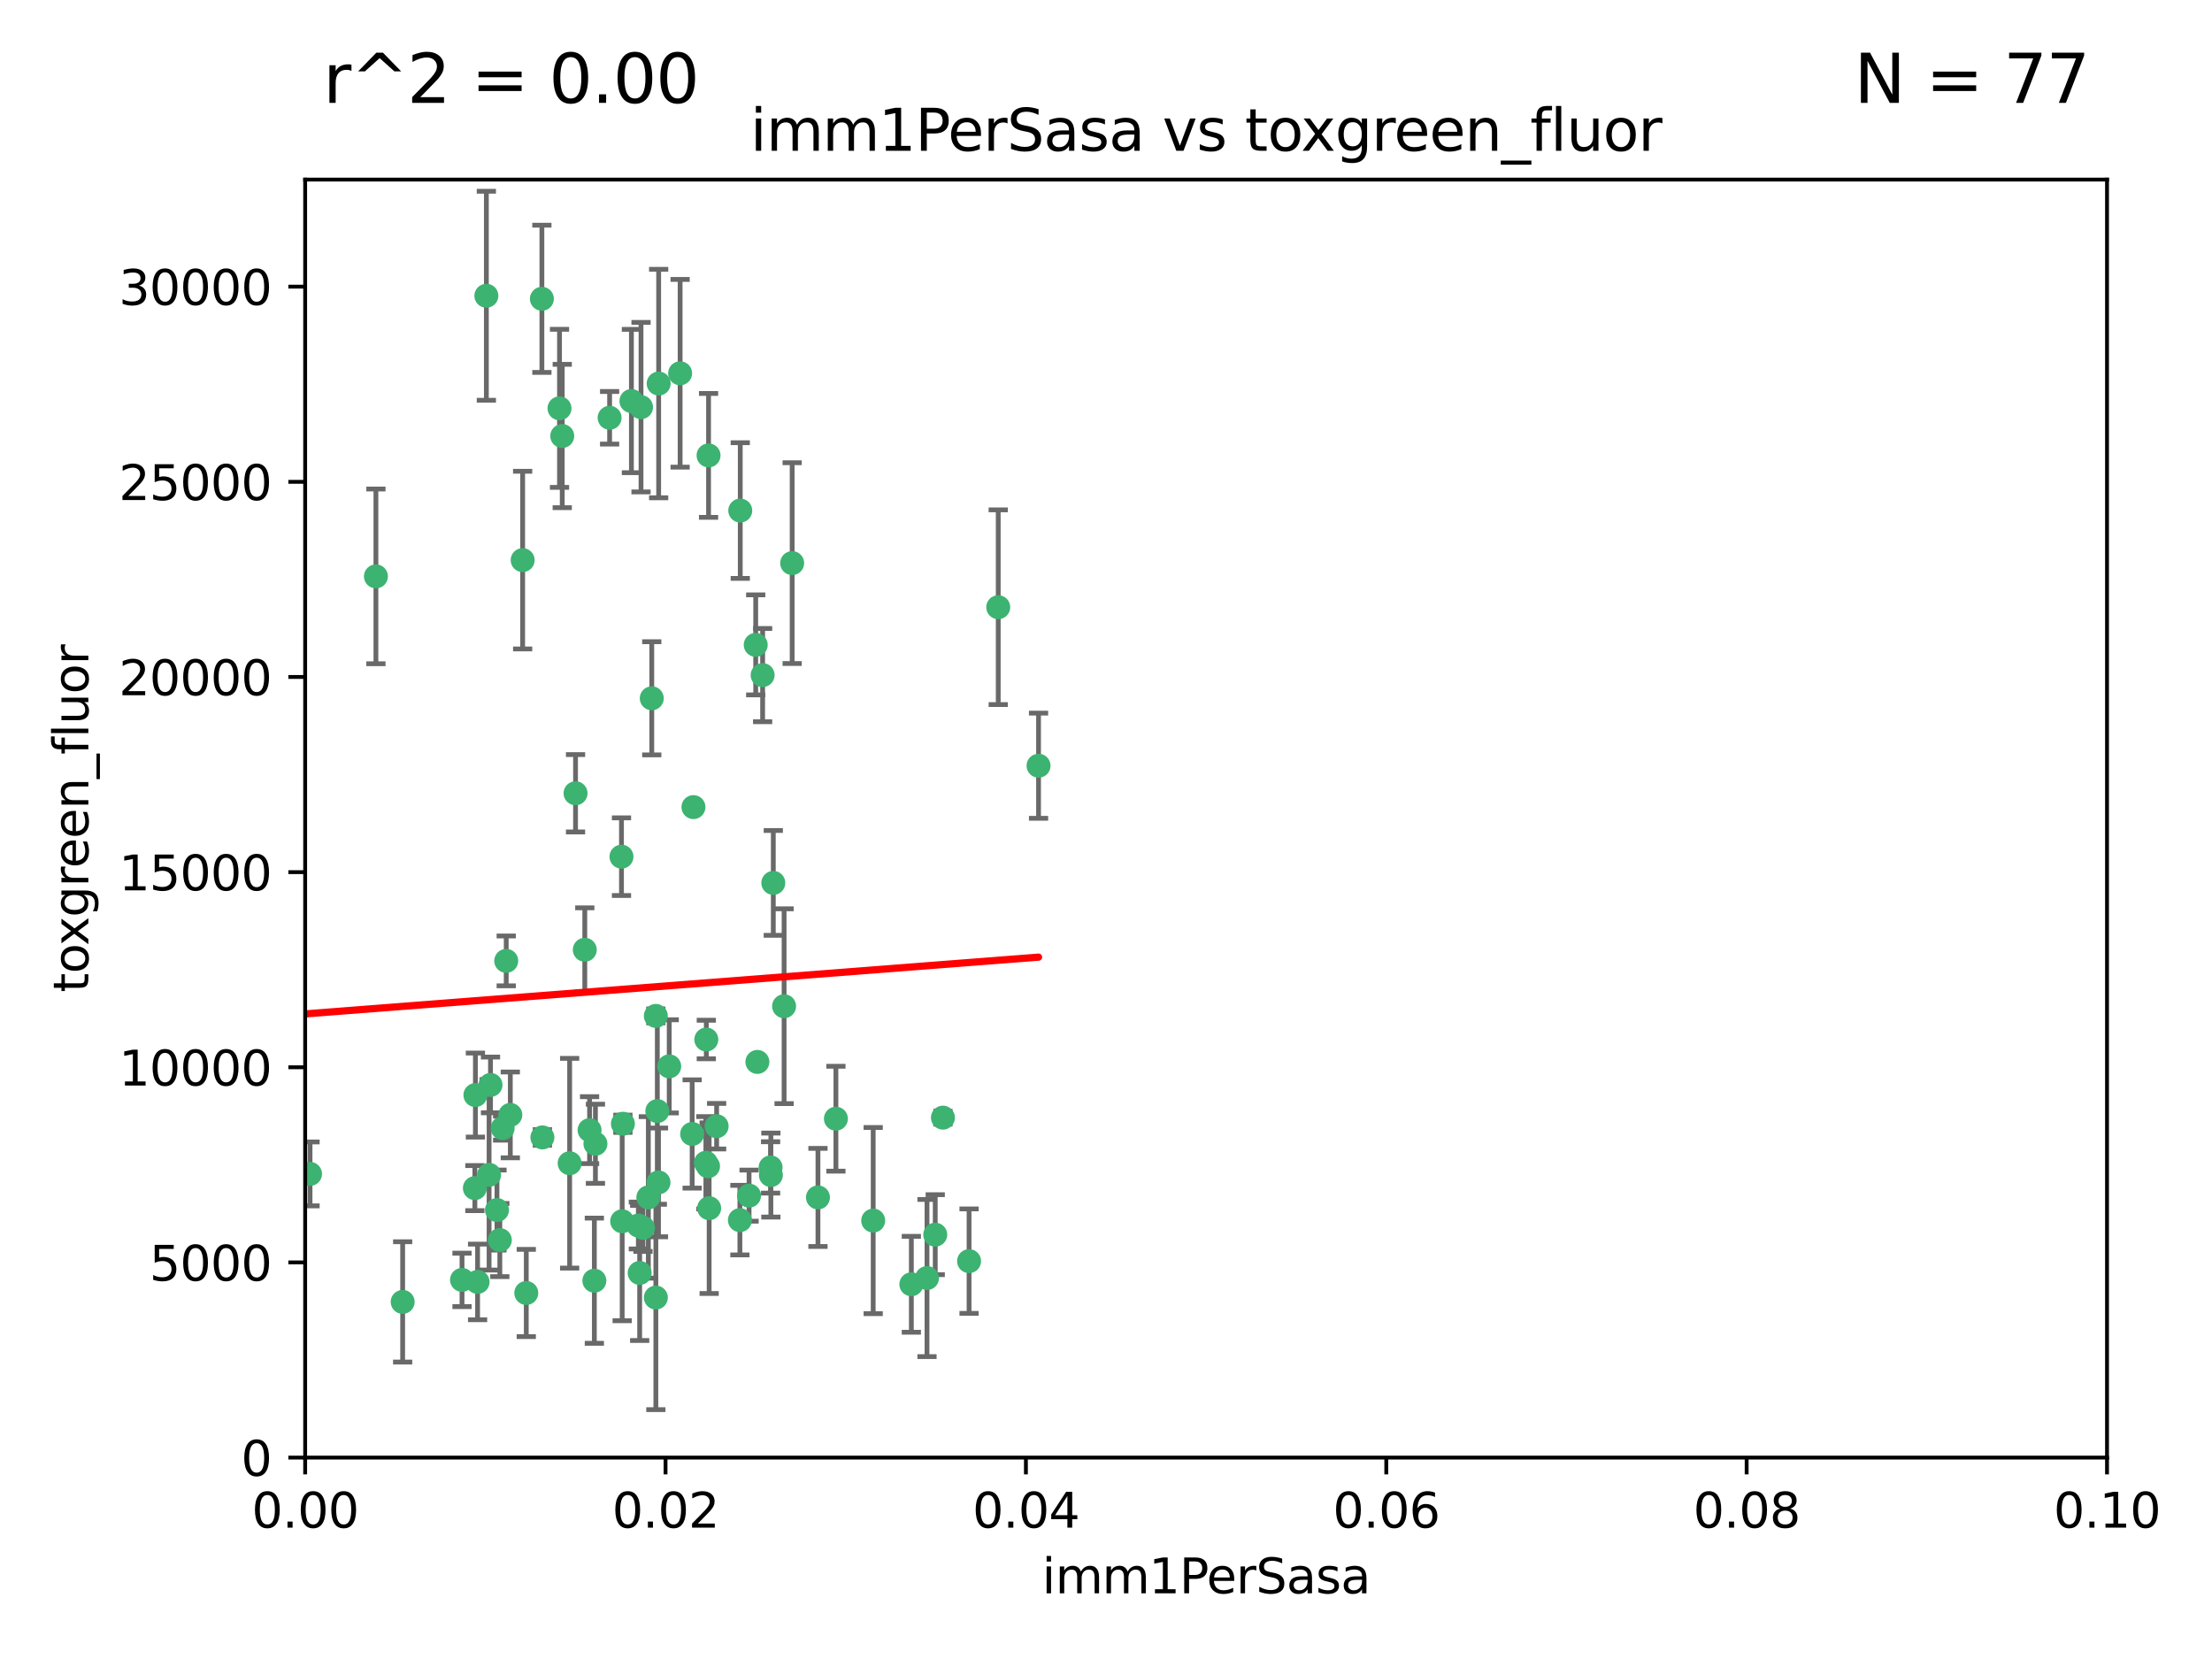 <?xml version="1.0" encoding="utf-8" standalone="no"?>
<!DOCTYPE svg PUBLIC "-//W3C//DTD SVG 1.1//EN"
  "http://www.w3.org/Graphics/SVG/1.1/DTD/svg11.dtd">
<svg xmlns:xlink="http://www.w3.org/1999/xlink" width="460.8pt" height="345.6pt" viewBox="0 0 460.8 345.6" xmlns="http://www.w3.org/2000/svg" version="1.1">
 <defs>
  <style type="text/css">*{stroke-linejoin: round; stroke-linecap: butt}</style>
 </defs>
 <g id="figure_1">
  <g id="patch_1">
   <path d="M 0 345.6 
L 460.8 345.6 
L 460.8 0 
L 0 0 
z
" style="fill: #ffffff"/>
  </g>
  <g id="axes_1">
   <g id="patch_2">
    <path d="M 63.571 303.64 
L 438.93 303.64 
L 438.93 37.411 
L 63.571 37.411 
z
" style="fill: #ffffff"/>
   </g>
   <g id="PathCollection_1">
    <defs>
     <path id="m2c320cc8d5" d="M 0 1.118 
C 0.297 1.118 0.581 1 0.791 0.791 
C 1 0.581 1.118 0.297 1.118 0 
C 1.118 -0.297 1 -0.581 0.791 -0.791 
C 0.581 -1 0.297 -1.118 0 -1.118 
C -0.297 -1.118 -0.581 -1 -0.791 -0.791 
C -1 -0.581 -1.118 -0.297 -1.118 0 
C -1.118 0.297 -1 0.581 -0.791 0.791 
C -0.581 1 -0.297 1.118 0 1.118 
z
" style="stroke: #3cb371"/>
    </defs>
    <g clip-path="url(#p93bbc39c06)">
     <use xlink:href="#m2c320cc8d5" x="101.319" y="61.614" style="fill: #3cb371; stroke: #3cb371"/>
     <use xlink:href="#m2c320cc8d5" x="117.125" y="90.829" style="fill: #3cb371; stroke: #3cb371"/>
     <use xlink:href="#m2c320cc8d5" x="154.209" y="106.358" style="fill: #3cb371; stroke: #3cb371"/>
     <use xlink:href="#m2c320cc8d5" x="116.556" y="85.062" style="fill: #3cb371; stroke: #3cb371"/>
     <use xlink:href="#m2c320cc8d5" x="137.211" y="79.9" style="fill: #3cb371; stroke: #3cb371"/>
     <use xlink:href="#m2c320cc8d5" x="126.993" y="87.031" style="fill: #3cb371; stroke: #3cb371"/>
     <use xlink:href="#m2c320cc8d5" x="135.776" y="145.468" style="fill: #3cb371; stroke: #3cb371"/>
     <use xlink:href="#m2c320cc8d5" x="108.878" y="116.682" style="fill: #3cb371; stroke: #3cb371"/>
     <use xlink:href="#m2c320cc8d5" x="165.022" y="117.306" style="fill: #3cb371; stroke: #3cb371"/>
     <use xlink:href="#m2c320cc8d5" x="112.885" y="62.244" style="fill: #3cb371; stroke: #3cb371"/>
     <use xlink:href="#m2c320cc8d5" x="105.456" y="200.168" style="fill: #3cb371; stroke: #3cb371"/>
     <use xlink:href="#m2c320cc8d5" x="147.604" y="94.872" style="fill: #3cb371; stroke: #3cb371"/>
     <use xlink:href="#m2c320cc8d5" x="158.869" y="140.634" style="fill: #3cb371; stroke: #3cb371"/>
     <use xlink:href="#m2c320cc8d5" x="78.311" y="120.071" style="fill: #3cb371; stroke: #3cb371"/>
     <use xlink:href="#m2c320cc8d5" x="141.682" y="77.763" style="fill: #3cb371; stroke: #3cb371"/>
     <use xlink:href="#m2c320cc8d5" x="119.896" y="165.251" style="fill: #3cb371; stroke: #3cb371"/>
     <use xlink:href="#m2c320cc8d5" x="133.537" y="84.817" style="fill: #3cb371; stroke: #3cb371"/>
     <use xlink:href="#m2c320cc8d5" x="131.536" y="83.54" style="fill: #3cb371; stroke: #3cb371"/>
     <use xlink:href="#m2c320cc8d5" x="104.711" y="235.012" style="fill: #3cb371; stroke: #3cb371"/>
     <use xlink:href="#m2c320cc8d5" x="118.666" y="242.324" style="fill: #3cb371; stroke: #3cb371"/>
     <use xlink:href="#m2c320cc8d5" x="102.182" y="226.007" style="fill: #3cb371; stroke: #3cb371"/>
     <use xlink:href="#m2c320cc8d5" x="121.822" y="197.854" style="fill: #3cb371; stroke: #3cb371"/>
     <use xlink:href="#m2c320cc8d5" x="136.62" y="211.632" style="fill: #3cb371; stroke: #3cb371"/>
     <use xlink:href="#m2c320cc8d5" x="129.466" y="178.461" style="fill: #3cb371; stroke: #3cb371"/>
     <use xlink:href="#m2c320cc8d5" x="139.409" y="222.137" style="fill: #3cb371; stroke: #3cb371"/>
     <use xlink:href="#m2c320cc8d5" x="207.949" y="126.494" style="fill: #3cb371; stroke: #3cb371"/>
     <use xlink:href="#m2c320cc8d5" x="154.134" y="254.176" style="fill: #3cb371; stroke: #3cb371"/>
     <use xlink:href="#m2c320cc8d5" x="83.881" y="271.21" style="fill: #3cb371; stroke: #3cb371"/>
     <use xlink:href="#m2c320cc8d5" x="137.175" y="246.318" style="fill: #3cb371; stroke: #3cb371"/>
     <use xlink:href="#m2c320cc8d5" x="157.429" y="134.337" style="fill: #3cb371; stroke: #3cb371"/>
     <use xlink:href="#m2c320cc8d5" x="216.348" y="159.514" style="fill: #3cb371; stroke: #3cb371"/>
     <use xlink:href="#m2c320cc8d5" x="124.039" y="238.271" style="fill: #3cb371; stroke: #3cb371"/>
     <use xlink:href="#m2c320cc8d5" x="149.287" y="234.61" style="fill: #3cb371; stroke: #3cb371"/>
     <use xlink:href="#m2c320cc8d5" x="106.309" y="232.256" style="fill: #3cb371; stroke: #3cb371"/>
     <use xlink:href="#m2c320cc8d5" x="160.527" y="243.195" style="fill: #3cb371; stroke: #3cb371"/>
     <use xlink:href="#m2c320cc8d5" x="47.979" y="261.328" style="fill: #3cb371; stroke: #3cb371"/>
     <use xlink:href="#m2c320cc8d5" x="144.459" y="168.134" style="fill: #3cb371; stroke: #3cb371"/>
     <use xlink:href="#m2c320cc8d5" x="174.135" y="233.047" style="fill: #3cb371; stroke: #3cb371"/>
     <use xlink:href="#m2c320cc8d5" x="157.777" y="221.217" style="fill: #3cb371; stroke: #3cb371"/>
     <use xlink:href="#m2c320cc8d5" x="161.093" y="183.926" style="fill: #3cb371; stroke: #3cb371"/>
     <use xlink:href="#m2c320cc8d5" x="51.464" y="239.862" style="fill: #3cb371; stroke: #3cb371"/>
     <use xlink:href="#m2c320cc8d5" x="96.246" y="266.625" style="fill: #3cb371; stroke: #3cb371"/>
     <use xlink:href="#m2c320cc8d5" x="56.296" y="248.797" style="fill: #3cb371; stroke: #3cb371"/>
     <use xlink:href="#m2c320cc8d5" x="147.728" y="251.686" style="fill: #3cb371; stroke: #3cb371"/>
     <use xlink:href="#m2c320cc8d5" x="64.585" y="244.545" style="fill: #3cb371; stroke: #3cb371"/>
     <use xlink:href="#m2c320cc8d5" x="123.815" y="266.793" style="fill: #3cb371; stroke: #3cb371"/>
     <use xlink:href="#m2c320cc8d5" x="98.924" y="247.505" style="fill: #3cb371; stroke: #3cb371"/>
     <use xlink:href="#m2c320cc8d5" x="144.189" y="236.229" style="fill: #3cb371; stroke: #3cb371"/>
     <use xlink:href="#m2c320cc8d5" x="104.123" y="258.329" style="fill: #3cb371; stroke: #3cb371"/>
     <use xlink:href="#m2c320cc8d5" x="133.94" y="255.773" style="fill: #3cb371; stroke: #3cb371"/>
     <use xlink:href="#m2c320cc8d5" x="133.255" y="265.178" style="fill: #3cb371; stroke: #3cb371"/>
     <use xlink:href="#m2c320cc8d5" x="112.991" y="236.943" style="fill: #3cb371; stroke: #3cb371"/>
     <use xlink:href="#m2c320cc8d5" x="99.038" y="228.123" style="fill: #3cb371; stroke: #3cb371"/>
     <use xlink:href="#m2c320cc8d5" x="101.887" y="244.739" style="fill: #3cb371; stroke: #3cb371"/>
     <use xlink:href="#m2c320cc8d5" x="181.901" y="254.269" style="fill: #3cb371; stroke: #3cb371"/>
     <use xlink:href="#m2c320cc8d5" x="132.984" y="255.298" style="fill: #3cb371; stroke: #3cb371"/>
     <use xlink:href="#m2c320cc8d5" x="147.137" y="216.55" style="fill: #3cb371; stroke: #3cb371"/>
     <use xlink:href="#m2c320cc8d5" x="129.761" y="234.099" style="fill: #3cb371; stroke: #3cb371"/>
     <use xlink:href="#m2c320cc8d5" x="103.527" y="252.073" style="fill: #3cb371; stroke: #3cb371"/>
     <use xlink:href="#m2c320cc8d5" x="99.49" y="267.05" style="fill: #3cb371; stroke: #3cb371"/>
     <use xlink:href="#m2c320cc8d5" x="136.932" y="231.454" style="fill: #3cb371; stroke: #3cb371"/>
     <use xlink:href="#m2c320cc8d5" x="122.819" y="235.431" style="fill: #3cb371; stroke: #3cb371"/>
     <use xlink:href="#m2c320cc8d5" x="194.827" y="257.206" style="fill: #3cb371; stroke: #3cb371"/>
     <use xlink:href="#m2c320cc8d5" x="135.063" y="249.438" style="fill: #3cb371; stroke: #3cb371"/>
     <use xlink:href="#m2c320cc8d5" x="201.874" y="262.719" style="fill: #3cb371; stroke: #3cb371"/>
     <use xlink:href="#m2c320cc8d5" x="109.633" y="269.353" style="fill: #3cb371; stroke: #3cb371"/>
     <use xlink:href="#m2c320cc8d5" x="136.627" y="270.307" style="fill: #3cb371; stroke: #3cb371"/>
     <use xlink:href="#m2c320cc8d5" x="156.045" y="249.072" style="fill: #3cb371; stroke: #3cb371"/>
     <use xlink:href="#m2c320cc8d5" x="129.61" y="254.408" style="fill: #3cb371; stroke: #3cb371"/>
     <use xlink:href="#m2c320cc8d5" x="189.85" y="267.541" style="fill: #3cb371; stroke: #3cb371"/>
     <use xlink:href="#m2c320cc8d5" x="193.111" y="266.237" style="fill: #3cb371; stroke: #3cb371"/>
     <use xlink:href="#m2c320cc8d5" x="147.498" y="242.954" style="fill: #3cb371; stroke: #3cb371"/>
     <use xlink:href="#m2c320cc8d5" x="163.341" y="209.613" style="fill: #3cb371; stroke: #3cb371"/>
     <use xlink:href="#m2c320cc8d5" x="160.587" y="244.789" style="fill: #3cb371; stroke: #3cb371"/>
     <use xlink:href="#m2c320cc8d5" x="147.046" y="242.227" style="fill: #3cb371; stroke: #3cb371"/>
     <use xlink:href="#m2c320cc8d5" x="196.43" y="232.825" style="fill: #3cb371; stroke: #3cb371"/>
     <use xlink:href="#m2c320cc8d5" x="170.395" y="249.444" style="fill: #3cb371; stroke: #3cb371"/>
    </g>
   </g>
   <g id="matplotlib.axis_1">
    <g id="xtick_1">
     <g id="line2d_1">
      <defs>
       <path id="m1fe82c7f79" d="M 0 0 
L 0 3.5 
" style="stroke: #000000; stroke-width: 0.8"/>
      </defs>
      <g>
       <use xlink:href="#m1fe82c7f79" x="63.571" y="303.64" style="stroke: #000000; stroke-width: 0.8"/>
      </g>
     </g>
     <g id="text_1">
      <!-- 0.00 -->
      <g transform="translate(52.438 318.238)scale(0.1 -0.1)">
       <defs>
        <path id="DejaVuSans-30" d="M 2034 4250 
Q 1547 4250 1301 3770 
Q 1056 3291 1056 2328 
Q 1056 1369 1301 889 
Q 1547 409 2034 409 
Q 2525 409 2770 889 
Q 3016 1369 3016 2328 
Q 3016 3291 2770 3770 
Q 2525 4250 2034 4250 
z
M 2034 4750 
Q 2819 4750 3233 4129 
Q 3647 3509 3647 2328 
Q 3647 1150 3233 529 
Q 2819 -91 2034 -91 
Q 1250 -91 836 529 
Q 422 1150 422 2328 
Q 422 3509 836 4129 
Q 1250 4750 2034 4750 
z
" transform="scale(0.016)"/>
        <path id="DejaVuSans-2e" d="M 684 794 
L 1344 794 
L 1344 0 
L 684 0 
L 684 794 
z
" transform="scale(0.016)"/>
       </defs>
       <use xlink:href="#DejaVuSans-30"/>
       <use xlink:href="#DejaVuSans-2e" x="63.623"/>
       <use xlink:href="#DejaVuSans-30" x="95.41"/>
       <use xlink:href="#DejaVuSans-30" x="159.033"/>
      </g>
     </g>
    </g>
    <g id="xtick_2">
     <g id="line2d_2">
      <g>
       <use xlink:href="#m1fe82c7f79" x="138.643" y="303.64" style="stroke: #000000; stroke-width: 0.8"/>
      </g>
     </g>
     <g id="text_2">
      <!-- 0.02 -->
      <g transform="translate(127.51 318.238)scale(0.1 -0.1)">
       <defs>
        <path id="DejaVuSans-32" d="M 1228 531 
L 3431 531 
L 3431 0 
L 469 0 
L 469 531 
Q 828 903 1448 1529 
Q 2069 2156 2228 2338 
Q 2531 2678 2651 2914 
Q 2772 3150 2772 3378 
Q 2772 3750 2511 3984 
Q 2250 4219 1831 4219 
Q 1534 4219 1204 4116 
Q 875 4013 500 3803 
L 500 4441 
Q 881 4594 1212 4672 
Q 1544 4750 1819 4750 
Q 2544 4750 2975 4387 
Q 3406 4025 3406 3419 
Q 3406 3131 3298 2873 
Q 3191 2616 2906 2266 
Q 2828 2175 2409 1742 
Q 1991 1309 1228 531 
z
" transform="scale(0.016)"/>
       </defs>
       <use xlink:href="#DejaVuSans-30"/>
       <use xlink:href="#DejaVuSans-2e" x="63.623"/>
       <use xlink:href="#DejaVuSans-30" x="95.41"/>
       <use xlink:href="#DejaVuSans-32" x="159.033"/>
      </g>
     </g>
    </g>
    <g id="xtick_3">
     <g id="line2d_3">
      <g>
       <use xlink:href="#m1fe82c7f79" x="213.715" y="303.64" style="stroke: #000000; stroke-width: 0.8"/>
      </g>
     </g>
     <g id="text_3">
      <!-- 0.04 -->
      <g transform="translate(202.582 318.238)scale(0.1 -0.1)">
       <defs>
        <path id="DejaVuSans-34" d="M 2419 4116 
L 825 1625 
L 2419 1625 
L 2419 4116 
z
M 2253 4666 
L 3047 4666 
L 3047 1625 
L 3713 1625 
L 3713 1100 
L 3047 1100 
L 3047 0 
L 2419 0 
L 2419 1100 
L 313 1100 
L 313 1709 
L 2253 4666 
z
" transform="scale(0.016)"/>
       </defs>
       <use xlink:href="#DejaVuSans-30"/>
       <use xlink:href="#DejaVuSans-2e" x="63.623"/>
       <use xlink:href="#DejaVuSans-30" x="95.41"/>
       <use xlink:href="#DejaVuSans-34" x="159.033"/>
      </g>
     </g>
    </g>
    <g id="xtick_4">
     <g id="line2d_4">
      <g>
       <use xlink:href="#m1fe82c7f79" x="288.786" y="303.64" style="stroke: #000000; stroke-width: 0.8"/>
      </g>
     </g>
     <g id="text_4">
      <!-- 0.06 -->
      <g transform="translate(277.654 318.238)scale(0.1 -0.1)">
       <defs>
        <path id="DejaVuSans-36" d="M 2113 2584 
Q 1688 2584 1439 2293 
Q 1191 2003 1191 1497 
Q 1191 994 1439 701 
Q 1688 409 2113 409 
Q 2538 409 2786 701 
Q 3034 994 3034 1497 
Q 3034 2003 2786 2293 
Q 2538 2584 2113 2584 
z
M 3366 4563 
L 3366 3988 
Q 3128 4100 2886 4159 
Q 2644 4219 2406 4219 
Q 1781 4219 1451 3797 
Q 1122 3375 1075 2522 
Q 1259 2794 1537 2939 
Q 1816 3084 2150 3084 
Q 2853 3084 3261 2657 
Q 3669 2231 3669 1497 
Q 3669 778 3244 343 
Q 2819 -91 2113 -91 
Q 1303 -91 875 529 
Q 447 1150 447 2328 
Q 447 3434 972 4092 
Q 1497 4750 2381 4750 
Q 2619 4750 2861 4703 
Q 3103 4656 3366 4563 
z
" transform="scale(0.016)"/>
       </defs>
       <use xlink:href="#DejaVuSans-30"/>
       <use xlink:href="#DejaVuSans-2e" x="63.623"/>
       <use xlink:href="#DejaVuSans-30" x="95.41"/>
       <use xlink:href="#DejaVuSans-36" x="159.033"/>
      </g>
     </g>
    </g>
    <g id="xtick_5">
     <g id="line2d_5">
      <g>
       <use xlink:href="#m1fe82c7f79" x="363.858" y="303.64" style="stroke: #000000; stroke-width: 0.8"/>
      </g>
     </g>
     <g id="text_5">
      <!-- 0.08 -->
      <g transform="translate(352.725 318.238)scale(0.1 -0.1)">
       <defs>
        <path id="DejaVuSans-38" d="M 2034 2216 
Q 1584 2216 1326 1975 
Q 1069 1734 1069 1313 
Q 1069 891 1326 650 
Q 1584 409 2034 409 
Q 2484 409 2743 651 
Q 3003 894 3003 1313 
Q 3003 1734 2745 1975 
Q 2488 2216 2034 2216 
z
M 1403 2484 
Q 997 2584 770 2862 
Q 544 3141 544 3541 
Q 544 4100 942 4425 
Q 1341 4750 2034 4750 
Q 2731 4750 3128 4425 
Q 3525 4100 3525 3541 
Q 3525 3141 3298 2862 
Q 3072 2584 2669 2484 
Q 3125 2378 3379 2068 
Q 3634 1759 3634 1313 
Q 3634 634 3220 271 
Q 2806 -91 2034 -91 
Q 1263 -91 848 271 
Q 434 634 434 1313 
Q 434 1759 690 2068 
Q 947 2378 1403 2484 
z
M 1172 3481 
Q 1172 3119 1398 2916 
Q 1625 2713 2034 2713 
Q 2441 2713 2670 2916 
Q 2900 3119 2900 3481 
Q 2900 3844 2670 4047 
Q 2441 4250 2034 4250 
Q 1625 4250 1398 4047 
Q 1172 3844 1172 3481 
z
" transform="scale(0.016)"/>
       </defs>
       <use xlink:href="#DejaVuSans-30"/>
       <use xlink:href="#DejaVuSans-2e" x="63.623"/>
       <use xlink:href="#DejaVuSans-30" x="95.41"/>
       <use xlink:href="#DejaVuSans-38" x="159.033"/>
      </g>
     </g>
    </g>
    <g id="xtick_6">
     <g id="line2d_6">
      <g>
       <use xlink:href="#m1fe82c7f79" x="438.93" y="303.64" style="stroke: #000000; stroke-width: 0.8"/>
      </g>
     </g>
     <g id="text_6">
      <!-- 0.10 -->
      <g transform="translate(427.797 318.238)scale(0.1 -0.1)">
       <defs>
        <path id="DejaVuSans-31" d="M 794 531 
L 1825 531 
L 1825 4091 
L 703 3866 
L 703 4441 
L 1819 4666 
L 2450 4666 
L 2450 531 
L 3481 531 
L 3481 0 
L 794 0 
L 794 531 
z
" transform="scale(0.016)"/>
       </defs>
       <use xlink:href="#DejaVuSans-30"/>
       <use xlink:href="#DejaVuSans-2e" x="63.623"/>
       <use xlink:href="#DejaVuSans-31" x="95.41"/>
       <use xlink:href="#DejaVuSans-30" x="159.033"/>
      </g>
     </g>
    </g>
    <g id="text_7">
     <!-- imm1PerSasa -->
     <g transform="translate(217.067 331.917)scale(0.1 -0.1)">
      <defs>
       <path id="DejaVuSans-69" d="M 603 3500 
L 1178 3500 
L 1178 0 
L 603 0 
L 603 3500 
z
M 603 4863 
L 1178 4863 
L 1178 4134 
L 603 4134 
L 603 4863 
z
" transform="scale(0.016)"/>
       <path id="DejaVuSans-6d" d="M 3328 2828 
Q 3544 3216 3844 3400 
Q 4144 3584 4550 3584 
Q 5097 3584 5394 3201 
Q 5691 2819 5691 2113 
L 5691 0 
L 5113 0 
L 5113 2094 
Q 5113 2597 4934 2840 
Q 4756 3084 4391 3084 
Q 3944 3084 3684 2787 
Q 3425 2491 3425 1978 
L 3425 0 
L 2847 0 
L 2847 2094 
Q 2847 2600 2669 2842 
Q 2491 3084 2119 3084 
Q 1678 3084 1418 2786 
Q 1159 2488 1159 1978 
L 1159 0 
L 581 0 
L 581 3500 
L 1159 3500 
L 1159 2956 
Q 1356 3278 1631 3431 
Q 1906 3584 2284 3584 
Q 2666 3584 2933 3390 
Q 3200 3197 3328 2828 
z
" transform="scale(0.016)"/>
       <path id="DejaVuSans-50" d="M 1259 4147 
L 1259 2394 
L 2053 2394 
Q 2494 2394 2734 2622 
Q 2975 2850 2975 3272 
Q 2975 3691 2734 3919 
Q 2494 4147 2053 4147 
L 1259 4147 
z
M 628 4666 
L 2053 4666 
Q 2838 4666 3239 4311 
Q 3641 3956 3641 3272 
Q 3641 2581 3239 2228 
Q 2838 1875 2053 1875 
L 1259 1875 
L 1259 0 
L 628 0 
L 628 4666 
z
" transform="scale(0.016)"/>
       <path id="DejaVuSans-65" d="M 3597 1894 
L 3597 1613 
L 953 1613 
Q 991 1019 1311 708 
Q 1631 397 2203 397 
Q 2534 397 2845 478 
Q 3156 559 3463 722 
L 3463 178 
Q 3153 47 2828 -22 
Q 2503 -91 2169 -91 
Q 1331 -91 842 396 
Q 353 884 353 1716 
Q 353 2575 817 3079 
Q 1281 3584 2069 3584 
Q 2775 3584 3186 3129 
Q 3597 2675 3597 1894 
z
M 3022 2063 
Q 3016 2534 2758 2815 
Q 2500 3097 2075 3097 
Q 1594 3097 1305 2825 
Q 1016 2553 972 2059 
L 3022 2063 
z
" transform="scale(0.016)"/>
       <path id="DejaVuSans-72" d="M 2631 2963 
Q 2534 3019 2420 3045 
Q 2306 3072 2169 3072 
Q 1681 3072 1420 2755 
Q 1159 2438 1159 1844 
L 1159 0 
L 581 0 
L 581 3500 
L 1159 3500 
L 1159 2956 
Q 1341 3275 1631 3429 
Q 1922 3584 2338 3584 
Q 2397 3584 2469 3576 
Q 2541 3569 2628 3553 
L 2631 2963 
z
" transform="scale(0.016)"/>
       <path id="DejaVuSans-53" d="M 3425 4513 
L 3425 3897 
Q 3066 4069 2747 4153 
Q 2428 4238 2131 4238 
Q 1616 4238 1336 4038 
Q 1056 3838 1056 3469 
Q 1056 3159 1242 3001 
Q 1428 2844 1947 2747 
L 2328 2669 
Q 3034 2534 3370 2195 
Q 3706 1856 3706 1288 
Q 3706 609 3251 259 
Q 2797 -91 1919 -91 
Q 1588 -91 1214 -16 
Q 841 59 441 206 
L 441 856 
Q 825 641 1194 531 
Q 1563 422 1919 422 
Q 2459 422 2753 634 
Q 3047 847 3047 1241 
Q 3047 1584 2836 1778 
Q 2625 1972 2144 2069 
L 1759 2144 
Q 1053 2284 737 2584 
Q 422 2884 422 3419 
Q 422 4038 858 4394 
Q 1294 4750 2059 4750 
Q 2388 4750 2728 4690 
Q 3069 4631 3425 4513 
z
" transform="scale(0.016)"/>
       <path id="DejaVuSans-61" d="M 2194 1759 
Q 1497 1759 1228 1600 
Q 959 1441 959 1056 
Q 959 750 1161 570 
Q 1363 391 1709 391 
Q 2188 391 2477 730 
Q 2766 1069 2766 1631 
L 2766 1759 
L 2194 1759 
z
M 3341 1997 
L 3341 0 
L 2766 0 
L 2766 531 
Q 2569 213 2275 61 
Q 1981 -91 1556 -91 
Q 1019 -91 701 211 
Q 384 513 384 1019 
Q 384 1609 779 1909 
Q 1175 2209 1959 2209 
L 2766 2209 
L 2766 2266 
Q 2766 2663 2505 2880 
Q 2244 3097 1772 3097 
Q 1472 3097 1187 3025 
Q 903 2953 641 2809 
L 641 3341 
Q 956 3463 1253 3523 
Q 1550 3584 1831 3584 
Q 2591 3584 2966 3190 
Q 3341 2797 3341 1997 
z
" transform="scale(0.016)"/>
       <path id="DejaVuSans-73" d="M 2834 3397 
L 2834 2853 
Q 2591 2978 2328 3040 
Q 2066 3103 1784 3103 
Q 1356 3103 1142 2972 
Q 928 2841 928 2578 
Q 928 2378 1081 2264 
Q 1234 2150 1697 2047 
L 1894 2003 
Q 2506 1872 2764 1633 
Q 3022 1394 3022 966 
Q 3022 478 2636 193 
Q 2250 -91 1575 -91 
Q 1294 -91 989 -36 
Q 684 19 347 128 
L 347 722 
Q 666 556 975 473 
Q 1284 391 1588 391 
Q 1994 391 2212 530 
Q 2431 669 2431 922 
Q 2431 1156 2273 1281 
Q 2116 1406 1581 1522 
L 1381 1569 
Q 847 1681 609 1914 
Q 372 2147 372 2553 
Q 372 3047 722 3315 
Q 1072 3584 1716 3584 
Q 2034 3584 2315 3537 
Q 2597 3491 2834 3397 
z
" transform="scale(0.016)"/>
      </defs>
      <use xlink:href="#DejaVuSans-69"/>
      <use xlink:href="#DejaVuSans-6d" x="27.783"/>
      <use xlink:href="#DejaVuSans-6d" x="125.195"/>
      <use xlink:href="#DejaVuSans-31" x="222.607"/>
      <use xlink:href="#DejaVuSans-50" x="286.23"/>
      <use xlink:href="#DejaVuSans-65" x="342.908"/>
      <use xlink:href="#DejaVuSans-72" x="404.432"/>
      <use xlink:href="#DejaVuSans-53" x="445.545"/>
      <use xlink:href="#DejaVuSans-61" x="509.021"/>
      <use xlink:href="#DejaVuSans-73" x="570.301"/>
      <use xlink:href="#DejaVuSans-61" x="622.4"/>
     </g>
    </g>
   </g>
   <g id="matplotlib.axis_2">
    <g id="ytick_1">
     <g id="line2d_7">
      <defs>
       <path id="mde70400d11" d="M 0 0 
L -3.5 0 
" style="stroke: #000000; stroke-width: 0.8"/>
      </defs>
      <g>
       <use xlink:href="#mde70400d11" x="63.571" y="303.64" style="stroke: #000000; stroke-width: 0.8"/>
      </g>
     </g>
     <g id="text_8">
      <!-- 0 -->
      <g transform="translate(50.209 307.439)scale(0.1 -0.1)">
       <use xlink:href="#DejaVuSans-30"/>
      </g>
     </g>
    </g>
    <g id="ytick_2">
     <g id="line2d_8">
      <g>
       <use xlink:href="#mde70400d11" x="63.571" y="262.986" style="stroke: #000000; stroke-width: 0.8"/>
      </g>
     </g>
     <g id="text_9">
      <!-- 5000 -->
      <g transform="translate(31.121 266.786)scale(0.1 -0.1)">
       <defs>
        <path id="DejaVuSans-35" d="M 691 4666 
L 3169 4666 
L 3169 4134 
L 1269 4134 
L 1269 2991 
Q 1406 3038 1543 3061 
Q 1681 3084 1819 3084 
Q 2600 3084 3056 2656 
Q 3513 2228 3513 1497 
Q 3513 744 3044 326 
Q 2575 -91 1722 -91 
Q 1428 -91 1123 -41 
Q 819 9 494 109 
L 494 744 
Q 775 591 1075 516 
Q 1375 441 1709 441 
Q 2250 441 2565 725 
Q 2881 1009 2881 1497 
Q 2881 1984 2565 2268 
Q 2250 2553 1709 2553 
Q 1456 2553 1204 2497 
Q 953 2441 691 2322 
L 691 4666 
z
" transform="scale(0.016)"/>
       </defs>
       <use xlink:href="#DejaVuSans-35"/>
       <use xlink:href="#DejaVuSans-30" x="63.623"/>
       <use xlink:href="#DejaVuSans-30" x="127.246"/>
       <use xlink:href="#DejaVuSans-30" x="190.869"/>
      </g>
     </g>
    </g>
    <g id="ytick_3">
     <g id="line2d_9">
      <g>
       <use xlink:href="#mde70400d11" x="63.571" y="222.333" style="stroke: #000000; stroke-width: 0.8"/>
      </g>
     </g>
     <g id="text_10">
      <!-- 10000 -->
      <g transform="translate(24.759 226.132)scale(0.1 -0.1)">
       <use xlink:href="#DejaVuSans-31"/>
       <use xlink:href="#DejaVuSans-30" x="63.623"/>
       <use xlink:href="#DejaVuSans-30" x="127.246"/>
       <use xlink:href="#DejaVuSans-30" x="190.869"/>
       <use xlink:href="#DejaVuSans-30" x="254.492"/>
      </g>
     </g>
    </g>
    <g id="ytick_4">
     <g id="line2d_10">
      <g>
       <use xlink:href="#mde70400d11" x="63.571" y="181.679" style="stroke: #000000; stroke-width: 0.8"/>
      </g>
     </g>
     <g id="text_11">
      <!-- 15000 -->
      <g transform="translate(24.759 185.478)scale(0.1 -0.1)">
       <use xlink:href="#DejaVuSans-31"/>
       <use xlink:href="#DejaVuSans-35" x="63.623"/>
       <use xlink:href="#DejaVuSans-30" x="127.246"/>
       <use xlink:href="#DejaVuSans-30" x="190.869"/>
       <use xlink:href="#DejaVuSans-30" x="254.492"/>
      </g>
     </g>
    </g>
    <g id="ytick_5">
     <g id="line2d_11">
      <g>
       <use xlink:href="#mde70400d11" x="63.571" y="141.026" style="stroke: #000000; stroke-width: 0.8"/>
      </g>
     </g>
     <g id="text_12">
      <!-- 20000 -->
      <g transform="translate(24.759 144.825)scale(0.1 -0.1)">
       <use xlink:href="#DejaVuSans-32"/>
       <use xlink:href="#DejaVuSans-30" x="63.623"/>
       <use xlink:href="#DejaVuSans-30" x="127.246"/>
       <use xlink:href="#DejaVuSans-30" x="190.869"/>
       <use xlink:href="#DejaVuSans-30" x="254.492"/>
      </g>
     </g>
    </g>
    <g id="ytick_6">
     <g id="line2d_12">
      <g>
       <use xlink:href="#mde70400d11" x="63.571" y="100.372" style="stroke: #000000; stroke-width: 0.8"/>
      </g>
     </g>
     <g id="text_13">
      <!-- 25000 -->
      <g transform="translate(24.759 104.171)scale(0.1 -0.1)">
       <use xlink:href="#DejaVuSans-32"/>
       <use xlink:href="#DejaVuSans-35" x="63.623"/>
       <use xlink:href="#DejaVuSans-30" x="127.246"/>
       <use xlink:href="#DejaVuSans-30" x="190.869"/>
       <use xlink:href="#DejaVuSans-30" x="254.492"/>
      </g>
     </g>
    </g>
    <g id="ytick_7">
     <g id="line2d_13">
      <g>
       <use xlink:href="#mde70400d11" x="63.571" y="59.718" style="stroke: #000000; stroke-width: 0.8"/>
      </g>
     </g>
     <g id="text_14">
      <!-- 30000 -->
      <g transform="translate(24.759 63.518)scale(0.1 -0.1)">
       <defs>
        <path id="DejaVuSans-33" d="M 2597 2516 
Q 3050 2419 3304 2112 
Q 3559 1806 3559 1356 
Q 3559 666 3084 287 
Q 2609 -91 1734 -91 
Q 1441 -91 1130 -33 
Q 819 25 488 141 
L 488 750 
Q 750 597 1062 519 
Q 1375 441 1716 441 
Q 2309 441 2620 675 
Q 2931 909 2931 1356 
Q 2931 1769 2642 2001 
Q 2353 2234 1838 2234 
L 1294 2234 
L 1294 2753 
L 1863 2753 
Q 2328 2753 2575 2939 
Q 2822 3125 2822 3475 
Q 2822 3834 2567 4026 
Q 2313 4219 1838 4219 
Q 1578 4219 1281 4162 
Q 984 4106 628 3988 
L 628 4550 
Q 988 4650 1302 4700 
Q 1616 4750 1894 4750 
Q 2613 4750 3031 4423 
Q 3450 4097 3450 3541 
Q 3450 3153 3228 2886 
Q 3006 2619 2597 2516 
z
" transform="scale(0.016)"/>
       </defs>
       <use xlink:href="#DejaVuSans-33"/>
       <use xlink:href="#DejaVuSans-30" x="63.623"/>
       <use xlink:href="#DejaVuSans-30" x="127.246"/>
       <use xlink:href="#DejaVuSans-30" x="190.869"/>
       <use xlink:href="#DejaVuSans-30" x="254.492"/>
      </g>
     </g>
    </g>
    <g id="text_15">
     <!-- toxgreen_fluor -->
     <g transform="translate(18.401 206.72)rotate(-90)scale(0.1 -0.1)">
      <defs>
       <path id="DejaVuSans-74" d="M 1172 4494 
L 1172 3500 
L 2356 3500 
L 2356 3053 
L 1172 3053 
L 1172 1153 
Q 1172 725 1289 603 
Q 1406 481 1766 481 
L 2356 481 
L 2356 0 
L 1766 0 
Q 1100 0 847 248 
Q 594 497 594 1153 
L 594 3053 
L 172 3053 
L 172 3500 
L 594 3500 
L 594 4494 
L 1172 4494 
z
" transform="scale(0.016)"/>
       <path id="DejaVuSans-6f" d="M 1959 3097 
Q 1497 3097 1228 2736 
Q 959 2375 959 1747 
Q 959 1119 1226 758 
Q 1494 397 1959 397 
Q 2419 397 2687 759 
Q 2956 1122 2956 1747 
Q 2956 2369 2687 2733 
Q 2419 3097 1959 3097 
z
M 1959 3584 
Q 2709 3584 3137 3096 
Q 3566 2609 3566 1747 
Q 3566 888 3137 398 
Q 2709 -91 1959 -91 
Q 1206 -91 779 398 
Q 353 888 353 1747 
Q 353 2609 779 3096 
Q 1206 3584 1959 3584 
z
" transform="scale(0.016)"/>
       <path id="DejaVuSans-78" d="M 3513 3500 
L 2247 1797 
L 3578 0 
L 2900 0 
L 1881 1375 
L 863 0 
L 184 0 
L 1544 1831 
L 300 3500 
L 978 3500 
L 1906 2253 
L 2834 3500 
L 3513 3500 
z
" transform="scale(0.016)"/>
       <path id="DejaVuSans-67" d="M 2906 1791 
Q 2906 2416 2648 2759 
Q 2391 3103 1925 3103 
Q 1463 3103 1205 2759 
Q 947 2416 947 1791 
Q 947 1169 1205 825 
Q 1463 481 1925 481 
Q 2391 481 2648 825 
Q 2906 1169 2906 1791 
z
M 3481 434 
Q 3481 -459 3084 -895 
Q 2688 -1331 1869 -1331 
Q 1566 -1331 1297 -1286 
Q 1028 -1241 775 -1147 
L 775 -588 
Q 1028 -725 1275 -790 
Q 1522 -856 1778 -856 
Q 2344 -856 2625 -561 
Q 2906 -266 2906 331 
L 2906 616 
Q 2728 306 2450 153 
Q 2172 0 1784 0 
Q 1141 0 747 490 
Q 353 981 353 1791 
Q 353 2603 747 3093 
Q 1141 3584 1784 3584 
Q 2172 3584 2450 3431 
Q 2728 3278 2906 2969 
L 2906 3500 
L 3481 3500 
L 3481 434 
z
" transform="scale(0.016)"/>
       <path id="DejaVuSans-6e" d="M 3513 2113 
L 3513 0 
L 2938 0 
L 2938 2094 
Q 2938 2591 2744 2837 
Q 2550 3084 2163 3084 
Q 1697 3084 1428 2787 
Q 1159 2491 1159 1978 
L 1159 0 
L 581 0 
L 581 3500 
L 1159 3500 
L 1159 2956 
Q 1366 3272 1645 3428 
Q 1925 3584 2291 3584 
Q 2894 3584 3203 3211 
Q 3513 2838 3513 2113 
z
" transform="scale(0.016)"/>
       <path id="DejaVuSans-5f" d="M 3263 -1063 
L 3263 -1509 
L -63 -1509 
L -63 -1063 
L 3263 -1063 
z
" transform="scale(0.016)"/>
       <path id="DejaVuSans-66" d="M 2375 4863 
L 2375 4384 
L 1825 4384 
Q 1516 4384 1395 4259 
Q 1275 4134 1275 3809 
L 1275 3500 
L 2222 3500 
L 2222 3053 
L 1275 3053 
L 1275 0 
L 697 0 
L 697 3053 
L 147 3053 
L 147 3500 
L 697 3500 
L 697 3744 
Q 697 4328 969 4595 
Q 1241 4863 1831 4863 
L 2375 4863 
z
" transform="scale(0.016)"/>
       <path id="DejaVuSans-6c" d="M 603 4863 
L 1178 4863 
L 1178 0 
L 603 0 
L 603 4863 
z
" transform="scale(0.016)"/>
       <path id="DejaVuSans-75" d="M 544 1381 
L 544 3500 
L 1119 3500 
L 1119 1403 
Q 1119 906 1312 657 
Q 1506 409 1894 409 
Q 2359 409 2629 706 
Q 2900 1003 2900 1516 
L 2900 3500 
L 3475 3500 
L 3475 0 
L 2900 0 
L 2900 538 
Q 2691 219 2414 64 
Q 2138 -91 1772 -91 
Q 1169 -91 856 284 
Q 544 659 544 1381 
z
M 1991 3584 
L 1991 3584 
z
" transform="scale(0.016)"/>
      </defs>
      <use xlink:href="#DejaVuSans-74"/>
      <use xlink:href="#DejaVuSans-6f" x="39.209"/>
      <use xlink:href="#DejaVuSans-78" x="97.266"/>
      <use xlink:href="#DejaVuSans-67" x="156.445"/>
      <use xlink:href="#DejaVuSans-72" x="219.922"/>
      <use xlink:href="#DejaVuSans-65" x="258.785"/>
      <use xlink:href="#DejaVuSans-65" x="320.309"/>
      <use xlink:href="#DejaVuSans-6e" x="381.832"/>
      <use xlink:href="#DejaVuSans-5f" x="445.211"/>
      <use xlink:href="#DejaVuSans-66" x="495.211"/>
      <use xlink:href="#DejaVuSans-6c" x="530.416"/>
      <use xlink:href="#DejaVuSans-75" x="558.199"/>
      <use xlink:href="#DejaVuSans-6f" x="621.578"/>
      <use xlink:href="#DejaVuSans-72" x="682.76"/>
     </g>
    </g>
   </g>
   <g id="LineCollection_1">
    <path d="M 101.319 83.38 
L 101.319 39.848 
" clip-path="url(#p93bbc39c06)" style="fill: none; stroke: #696969"/>
    <path d="M 117.125 105.759 
L 117.125 75.9 
" clip-path="url(#p93bbc39c06)" style="fill: none; stroke: #696969"/>
    <path d="M 154.209 120.489 
L 154.209 92.227 
" clip-path="url(#p93bbc39c06)" style="fill: none; stroke: #696969"/>
    <path d="M 116.556 101.528 
L 116.556 68.595 
" clip-path="url(#p93bbc39c06)" style="fill: none; stroke: #696969"/>
    <path d="M 137.211 103.698 
L 137.211 56.102 
" clip-path="url(#p93bbc39c06)" style="fill: none; stroke: #696969"/>
    <path d="M 126.993 92.506 
L 126.993 81.557 
" clip-path="url(#p93bbc39c06)" style="fill: none; stroke: #696969"/>
    <path d="M 135.776 157.254 
L 135.776 133.683 
" clip-path="url(#p93bbc39c06)" style="fill: none; stroke: #696969"/>
    <path d="M 108.878 135.19 
L 108.878 98.175 
" clip-path="url(#p93bbc39c06)" style="fill: none; stroke: #696969"/>
    <path d="M 165.022 138.218 
L 165.022 96.393 
" clip-path="url(#p93bbc39c06)" style="fill: none; stroke: #696969"/>
    <path d="M 112.885 77.579 
L 112.885 46.91 
" clip-path="url(#p93bbc39c06)" style="fill: none; stroke: #696969"/>
    <path d="M 105.456 205.359 
L 105.456 194.977 
" clip-path="url(#p93bbc39c06)" style="fill: none; stroke: #696969"/>
    <path d="M 147.604 107.775 
L 147.604 81.969 
" clip-path="url(#p93bbc39c06)" style="fill: none; stroke: #696969"/>
    <path d="M 158.869 150.349 
L 158.869 130.92 
" clip-path="url(#p93bbc39c06)" style="fill: none; stroke: #696969"/>
    <path d="M 78.311 138.271 
L 78.311 101.87 
" clip-path="url(#p93bbc39c06)" style="fill: none; stroke: #696969"/>
    <path d="M 141.682 97.317 
L 141.682 58.209 
" clip-path="url(#p93bbc39c06)" style="fill: none; stroke: #696969"/>
    <path d="M 119.896 173.31 
L 119.896 157.193 
" clip-path="url(#p93bbc39c06)" style="fill: none; stroke: #696969"/>
    <path d="M 133.537 102.476 
L 133.537 67.157 
" clip-path="url(#p93bbc39c06)" style="fill: none; stroke: #696969"/>
    <path d="M 131.536 98.468 
L 131.536 68.613 
" clip-path="url(#p93bbc39c06)" style="fill: none; stroke: #696969"/>
    <path d="M 104.711 237.516 
L 104.711 232.507 
" clip-path="url(#p93bbc39c06)" style="fill: none; stroke: #696969"/>
    <path d="M 118.666 264.166 
L 118.666 220.481 
" clip-path="url(#p93bbc39c06)" style="fill: none; stroke: #696969"/>
    <path d="M 102.182 231.811 
L 102.182 220.203 
" clip-path="url(#p93bbc39c06)" style="fill: none; stroke: #696969"/>
    <path d="M 121.822 206.59 
L 121.822 189.118 
" clip-path="url(#p93bbc39c06)" style="fill: none; stroke: #696969"/>
    <path d="M 136.62 213.084 
L 136.62 210.18 
" clip-path="url(#p93bbc39c06)" style="fill: none; stroke: #696969"/>
    <path d="M 129.466 186.549 
L 129.466 170.372 
" clip-path="url(#p93bbc39c06)" style="fill: none; stroke: #696969"/>
    <path d="M 139.409 231.84 
L 139.409 212.434 
" clip-path="url(#p93bbc39c06)" style="fill: none; stroke: #696969"/>
    <path d="M 207.949 146.774 
L 207.949 106.214 
" clip-path="url(#p93bbc39c06)" style="fill: none; stroke: #696969"/>
    <path d="M 154.134 261.425 
L 154.134 246.927 
" clip-path="url(#p93bbc39c06)" style="fill: none; stroke: #696969"/>
    <path d="M 83.881 283.742 
L 83.881 258.678 
" clip-path="url(#p93bbc39c06)" style="fill: none; stroke: #696969"/>
    <path d="M 137.175 257.644 
L 137.175 234.991 
" clip-path="url(#p93bbc39c06)" style="fill: none; stroke: #696969"/>
    <path d="M 157.429 144.76 
L 157.429 123.915 
" clip-path="url(#p93bbc39c06)" style="fill: none; stroke: #696969"/>
    <path d="M 216.348 170.467 
L 216.348 148.56 
" clip-path="url(#p93bbc39c06)" style="fill: none; stroke: #696969"/>
    <path d="M 124.039 246.513 
L 124.039 230.028 
" clip-path="url(#p93bbc39c06)" style="fill: none; stroke: #696969"/>
    <path d="M 149.287 239.354 
L 149.287 229.865 
" clip-path="url(#p93bbc39c06)" style="fill: none; stroke: #696969"/>
    <path d="M 106.309 241.194 
L 106.309 223.317 
" clip-path="url(#p93bbc39c06)" style="fill: none; stroke: #696969"/>
    <path d="M 160.527 248.545 
L 160.527 237.845 
" clip-path="url(#p93bbc39c06)" style="fill: none; stroke: #696969"/>
    <path d="M 47.979 278.138 
L 47.979 244.518 
" clip-path="url(#p93bbc39c06)" style="fill: none; stroke: #696969"/>
    <path d="M 144.459 168.892 
L 144.459 167.376 
" clip-path="url(#p93bbc39c06)" style="fill: none; stroke: #696969"/>
    <path d="M 174.135 243.969 
L 174.135 222.125 
" clip-path="url(#p93bbc39c06)" style="fill: none; stroke: #696969"/>
    <path d="M 157.777 222.051 
L 157.777 220.383 
" clip-path="url(#p93bbc39c06)" style="fill: none; stroke: #696969"/>
    <path d="M 161.093 194.845 
L 161.093 173.007 
" clip-path="url(#p93bbc39c06)" style="fill: none; stroke: #696969"/>
    <path d="M 51.464 259.624 
L 51.464 220.1 
" clip-path="url(#p93bbc39c06)" style="fill: none; stroke: #696969"/>
    <path d="M 96.246 272.192 
L 96.246 261.058 
" clip-path="url(#p93bbc39c06)" style="fill: none; stroke: #696969"/>
    <path d="M 56.296 268.328 
L 56.296 229.266 
" clip-path="url(#p93bbc39c06)" style="fill: none; stroke: #696969"/>
    <path d="M 147.728 269.46 
L 147.728 233.912 
" clip-path="url(#p93bbc39c06)" style="fill: none; stroke: #696969"/>
    <path d="M 64.585 251.202 
L 64.585 237.887 
" clip-path="url(#p93bbc39c06)" style="fill: none; stroke: #696969"/>
    <path d="M 123.815 279.835 
L 123.815 253.752 
" clip-path="url(#p93bbc39c06)" style="fill: none; stroke: #696969"/>
    <path d="M 98.924 252.2 
L 98.924 242.809 
" clip-path="url(#p93bbc39c06)" style="fill: none; stroke: #696969"/>
    <path d="M 144.189 247.506 
L 144.189 224.952 
" clip-path="url(#p93bbc39c06)" style="fill: none; stroke: #696969"/>
    <path d="M 104.123 265.947 
L 104.123 250.711 
" clip-path="url(#p93bbc39c06)" style="fill: none; stroke: #696969"/>
    <path d="M 133.94 260.699 
L 133.94 250.847 
" clip-path="url(#p93bbc39c06)" style="fill: none; stroke: #696969"/>
    <path d="M 133.255 279.248 
L 133.255 251.108 
" clip-path="url(#p93bbc39c06)" style="fill: none; stroke: #696969"/>
    <path d="M 112.991 238.573 
L 112.991 235.313 
" clip-path="url(#p93bbc39c06)" style="fill: none; stroke: #696969"/>
    <path d="M 99.038 236.876 
L 99.038 219.369 
" clip-path="url(#p93bbc39c06)" style="fill: none; stroke: #696969"/>
    <path d="M 101.887 264.575 
L 101.887 224.902 
" clip-path="url(#p93bbc39c06)" style="fill: none; stroke: #696969"/>
    <path d="M 181.901 273.656 
L 181.901 234.881 
" clip-path="url(#p93bbc39c06)" style="fill: none; stroke: #696969"/>
    <path d="M 132.984 260.179 
L 132.984 250.417 
" clip-path="url(#p93bbc39c06)" style="fill: none; stroke: #696969"/>
    <path d="M 147.137 220.567 
L 147.137 212.534 
" clip-path="url(#p93bbc39c06)" style="fill: none; stroke: #696969"/>
    <path d="M 129.761 235.898 
L 129.761 232.3 
" clip-path="url(#p93bbc39c06)" style="fill: none; stroke: #696969"/>
    <path d="M 103.527 260.406 
L 103.527 243.74 
" clip-path="url(#p93bbc39c06)" style="fill: none; stroke: #696969"/>
    <path d="M 99.49 274.924 
L 99.49 259.176 
" clip-path="url(#p93bbc39c06)" style="fill: none; stroke: #696969"/>
    <path d="M 136.932 250.871 
L 136.932 212.037 
" clip-path="url(#p93bbc39c06)" style="fill: none; stroke: #696969"/>
    <path d="M 122.819 242.403 
L 122.819 228.458 
" clip-path="url(#p93bbc39c06)" style="fill: none; stroke: #696969"/>
    <path d="M 194.827 265.54 
L 194.827 248.873 
" clip-path="url(#p93bbc39c06)" style="fill: none; stroke: #696969"/>
    <path d="M 135.063 266.257 
L 135.063 232.619 
" clip-path="url(#p93bbc39c06)" style="fill: none; stroke: #696969"/>
    <path d="M 201.874 273.599 
L 201.874 251.839 
" clip-path="url(#p93bbc39c06)" style="fill: none; stroke: #696969"/>
    <path d="M 109.633 278.442 
L 109.633 260.264 
" clip-path="url(#p93bbc39c06)" style="fill: none; stroke: #696969"/>
    <path d="M 136.627 293.652 
L 136.627 246.963 
" clip-path="url(#p93bbc39c06)" style="fill: none; stroke: #696969"/>
    <path d="M 156.045 254.396 
L 156.045 243.748 
" clip-path="url(#p93bbc39c06)" style="fill: none; stroke: #696969"/>
    <path d="M 129.61 275.128 
L 129.61 233.688 
" clip-path="url(#p93bbc39c06)" style="fill: none; stroke: #696969"/>
    <path d="M 189.85 277.528 
L 189.85 257.554 
" clip-path="url(#p93bbc39c06)" style="fill: none; stroke: #696969"/>
    <path d="M 193.111 282.602 
L 193.111 249.872 
" clip-path="url(#p93bbc39c06)" style="fill: none; stroke: #696969"/>
    <path d="M 147.498 251.109 
L 147.498 234.798 
" clip-path="url(#p93bbc39c06)" style="fill: none; stroke: #696969"/>
    <path d="M 163.341 229.904 
L 163.341 189.322 
" clip-path="url(#p93bbc39c06)" style="fill: none; stroke: #696969"/>
    <path d="M 160.587 253.537 
L 160.587 236.041 
" clip-path="url(#p93bbc39c06)" style="fill: none; stroke: #696969"/>
    <path d="M 147.046 251.85 
L 147.046 232.604 
" clip-path="url(#p93bbc39c06)" style="fill: none; stroke: #696969"/>
    <path d="M 196.43 234.174 
L 196.43 231.476 
" clip-path="url(#p93bbc39c06)" style="fill: none; stroke: #696969"/>
    <path d="M 170.395 259.662 
L 170.395 239.226 
" clip-path="url(#p93bbc39c06)" style="fill: none; stroke: #696969"/>
   </g>
   <g id="line2d_14">
    <defs>
     <path id="m4a10e3266a" d="M 2 0 
L -2 -0 
" style="stroke: #696969"/>
    </defs>
    <g clip-path="url(#p93bbc39c06)">
     <use xlink:href="#m4a10e3266a" x="101.319" y="83.38" style="fill: #696969; stroke: #696969"/>
     <use xlink:href="#m4a10e3266a" x="117.125" y="105.759" style="fill: #696969; stroke: #696969"/>
     <use xlink:href="#m4a10e3266a" x="154.209" y="120.489" style="fill: #696969; stroke: #696969"/>
     <use xlink:href="#m4a10e3266a" x="116.556" y="101.528" style="fill: #696969; stroke: #696969"/>
     <use xlink:href="#m4a10e3266a" x="137.211" y="103.698" style="fill: #696969; stroke: #696969"/>
     <use xlink:href="#m4a10e3266a" x="126.993" y="92.506" style="fill: #696969; stroke: #696969"/>
     <use xlink:href="#m4a10e3266a" x="135.776" y="157.254" style="fill: #696969; stroke: #696969"/>
     <use xlink:href="#m4a10e3266a" x="108.878" y="135.19" style="fill: #696969; stroke: #696969"/>
     <use xlink:href="#m4a10e3266a" x="165.022" y="138.218" style="fill: #696969; stroke: #696969"/>
     <use xlink:href="#m4a10e3266a" x="112.885" y="77.579" style="fill: #696969; stroke: #696969"/>
     <use xlink:href="#m4a10e3266a" x="105.456" y="205.359" style="fill: #696969; stroke: #696969"/>
     <use xlink:href="#m4a10e3266a" x="147.604" y="107.775" style="fill: #696969; stroke: #696969"/>
     <use xlink:href="#m4a10e3266a" x="158.869" y="150.349" style="fill: #696969; stroke: #696969"/>
     <use xlink:href="#m4a10e3266a" x="78.311" y="138.271" style="fill: #696969; stroke: #696969"/>
     <use xlink:href="#m4a10e3266a" x="141.682" y="97.317" style="fill: #696969; stroke: #696969"/>
     <use xlink:href="#m4a10e3266a" x="119.896" y="173.31" style="fill: #696969; stroke: #696969"/>
     <use xlink:href="#m4a10e3266a" x="133.537" y="102.476" style="fill: #696969; stroke: #696969"/>
     <use xlink:href="#m4a10e3266a" x="131.536" y="98.468" style="fill: #696969; stroke: #696969"/>
     <use xlink:href="#m4a10e3266a" x="104.711" y="237.516" style="fill: #696969; stroke: #696969"/>
     <use xlink:href="#m4a10e3266a" x="118.666" y="264.166" style="fill: #696969; stroke: #696969"/>
     <use xlink:href="#m4a10e3266a" x="102.182" y="231.811" style="fill: #696969; stroke: #696969"/>
     <use xlink:href="#m4a10e3266a" x="121.822" y="206.59" style="fill: #696969; stroke: #696969"/>
     <use xlink:href="#m4a10e3266a" x="136.62" y="213.084" style="fill: #696969; stroke: #696969"/>
     <use xlink:href="#m4a10e3266a" x="129.466" y="186.549" style="fill: #696969; stroke: #696969"/>
     <use xlink:href="#m4a10e3266a" x="139.409" y="231.84" style="fill: #696969; stroke: #696969"/>
     <use xlink:href="#m4a10e3266a" x="207.949" y="146.774" style="fill: #696969; stroke: #696969"/>
     <use xlink:href="#m4a10e3266a" x="154.134" y="261.425" style="fill: #696969; stroke: #696969"/>
     <use xlink:href="#m4a10e3266a" x="83.881" y="283.742" style="fill: #696969; stroke: #696969"/>
     <use xlink:href="#m4a10e3266a" x="137.175" y="257.644" style="fill: #696969; stroke: #696969"/>
     <use xlink:href="#m4a10e3266a" x="157.429" y="144.76" style="fill: #696969; stroke: #696969"/>
     <use xlink:href="#m4a10e3266a" x="216.348" y="170.467" style="fill: #696969; stroke: #696969"/>
     <use xlink:href="#m4a10e3266a" x="124.039" y="246.513" style="fill: #696969; stroke: #696969"/>
     <use xlink:href="#m4a10e3266a" x="149.287" y="239.354" style="fill: #696969; stroke: #696969"/>
     <use xlink:href="#m4a10e3266a" x="106.309" y="241.194" style="fill: #696969; stroke: #696969"/>
     <use xlink:href="#m4a10e3266a" x="160.527" y="248.545" style="fill: #696969; stroke: #696969"/>
     <use xlink:href="#m4a10e3266a" x="47.979" y="278.138" style="fill: #696969; stroke: #696969"/>
     <use xlink:href="#m4a10e3266a" x="144.459" y="168.892" style="fill: #696969; stroke: #696969"/>
     <use xlink:href="#m4a10e3266a" x="174.135" y="243.969" style="fill: #696969; stroke: #696969"/>
     <use xlink:href="#m4a10e3266a" x="157.777" y="222.051" style="fill: #696969; stroke: #696969"/>
     <use xlink:href="#m4a10e3266a" x="161.093" y="194.845" style="fill: #696969; stroke: #696969"/>
     <use xlink:href="#m4a10e3266a" x="51.464" y="259.624" style="fill: #696969; stroke: #696969"/>
     <use xlink:href="#m4a10e3266a" x="96.246" y="272.192" style="fill: #696969; stroke: #696969"/>
     <use xlink:href="#m4a10e3266a" x="56.296" y="268.328" style="fill: #696969; stroke: #696969"/>
     <use xlink:href="#m4a10e3266a" x="147.728" y="269.46" style="fill: #696969; stroke: #696969"/>
     <use xlink:href="#m4a10e3266a" x="64.585" y="251.202" style="fill: #696969; stroke: #696969"/>
     <use xlink:href="#m4a10e3266a" x="123.815" y="279.835" style="fill: #696969; stroke: #696969"/>
     <use xlink:href="#m4a10e3266a" x="98.924" y="252.2" style="fill: #696969; stroke: #696969"/>
     <use xlink:href="#m4a10e3266a" x="144.189" y="247.506" style="fill: #696969; stroke: #696969"/>
     <use xlink:href="#m4a10e3266a" x="104.123" y="265.947" style="fill: #696969; stroke: #696969"/>
     <use xlink:href="#m4a10e3266a" x="133.94" y="260.699" style="fill: #696969; stroke: #696969"/>
     <use xlink:href="#m4a10e3266a" x="133.255" y="279.248" style="fill: #696969; stroke: #696969"/>
     <use xlink:href="#m4a10e3266a" x="112.991" y="238.573" style="fill: #696969; stroke: #696969"/>
     <use xlink:href="#m4a10e3266a" x="99.038" y="236.876" style="fill: #696969; stroke: #696969"/>
     <use xlink:href="#m4a10e3266a" x="101.887" y="264.575" style="fill: #696969; stroke: #696969"/>
     <use xlink:href="#m4a10e3266a" x="181.901" y="273.656" style="fill: #696969; stroke: #696969"/>
     <use xlink:href="#m4a10e3266a" x="132.984" y="260.179" style="fill: #696969; stroke: #696969"/>
     <use xlink:href="#m4a10e3266a" x="147.137" y="220.567" style="fill: #696969; stroke: #696969"/>
     <use xlink:href="#m4a10e3266a" x="129.761" y="235.898" style="fill: #696969; stroke: #696969"/>
     <use xlink:href="#m4a10e3266a" x="103.527" y="260.406" style="fill: #696969; stroke: #696969"/>
     <use xlink:href="#m4a10e3266a" x="99.49" y="274.924" style="fill: #696969; stroke: #696969"/>
     <use xlink:href="#m4a10e3266a" x="136.932" y="250.871" style="fill: #696969; stroke: #696969"/>
     <use xlink:href="#m4a10e3266a" x="122.819" y="242.403" style="fill: #696969; stroke: #696969"/>
     <use xlink:href="#m4a10e3266a" x="194.827" y="265.54" style="fill: #696969; stroke: #696969"/>
     <use xlink:href="#m4a10e3266a" x="135.063" y="266.257" style="fill: #696969; stroke: #696969"/>
     <use xlink:href="#m4a10e3266a" x="201.874" y="273.599" style="fill: #696969; stroke: #696969"/>
     <use xlink:href="#m4a10e3266a" x="109.633" y="278.442" style="fill: #696969; stroke: #696969"/>
     <use xlink:href="#m4a10e3266a" x="136.627" y="293.652" style="fill: #696969; stroke: #696969"/>
     <use xlink:href="#m4a10e3266a" x="156.045" y="254.396" style="fill: #696969; stroke: #696969"/>
     <use xlink:href="#m4a10e3266a" x="129.61" y="275.128" style="fill: #696969; stroke: #696969"/>
     <use xlink:href="#m4a10e3266a" x="189.85" y="277.528" style="fill: #696969; stroke: #696969"/>
     <use xlink:href="#m4a10e3266a" x="193.111" y="282.602" style="fill: #696969; stroke: #696969"/>
     <use xlink:href="#m4a10e3266a" x="147.498" y="251.109" style="fill: #696969; stroke: #696969"/>
     <use xlink:href="#m4a10e3266a" x="163.341" y="229.904" style="fill: #696969; stroke: #696969"/>
     <use xlink:href="#m4a10e3266a" x="160.587" y="253.537" style="fill: #696969; stroke: #696969"/>
     <use xlink:href="#m4a10e3266a" x="147.046" y="251.85" style="fill: #696969; stroke: #696969"/>
     <use xlink:href="#m4a10e3266a" x="196.43" y="234.174" style="fill: #696969; stroke: #696969"/>
     <use xlink:href="#m4a10e3266a" x="170.395" y="259.662" style="fill: #696969; stroke: #696969"/>
    </g>
   </g>
   <g id="line2d_15">
    <g clip-path="url(#p93bbc39c06)">
     <use xlink:href="#m4a10e3266a" x="101.319" y="39.848" style="fill: #696969; stroke: #696969"/>
     <use xlink:href="#m4a10e3266a" x="117.125" y="75.9" style="fill: #696969; stroke: #696969"/>
     <use xlink:href="#m4a10e3266a" x="154.209" y="92.227" style="fill: #696969; stroke: #696969"/>
     <use xlink:href="#m4a10e3266a" x="116.556" y="68.595" style="fill: #696969; stroke: #696969"/>
     <use xlink:href="#m4a10e3266a" x="137.211" y="56.102" style="fill: #696969; stroke: #696969"/>
     <use xlink:href="#m4a10e3266a" x="126.993" y="81.557" style="fill: #696969; stroke: #696969"/>
     <use xlink:href="#m4a10e3266a" x="135.776" y="133.683" style="fill: #696969; stroke: #696969"/>
     <use xlink:href="#m4a10e3266a" x="108.878" y="98.175" style="fill: #696969; stroke: #696969"/>
     <use xlink:href="#m4a10e3266a" x="165.022" y="96.393" style="fill: #696969; stroke: #696969"/>
     <use xlink:href="#m4a10e3266a" x="112.885" y="46.91" style="fill: #696969; stroke: #696969"/>
     <use xlink:href="#m4a10e3266a" x="105.456" y="194.977" style="fill: #696969; stroke: #696969"/>
     <use xlink:href="#m4a10e3266a" x="147.604" y="81.969" style="fill: #696969; stroke: #696969"/>
     <use xlink:href="#m4a10e3266a" x="158.869" y="130.92" style="fill: #696969; stroke: #696969"/>
     <use xlink:href="#m4a10e3266a" x="78.311" y="101.87" style="fill: #696969; stroke: #696969"/>
     <use xlink:href="#m4a10e3266a" x="141.682" y="58.209" style="fill: #696969; stroke: #696969"/>
     <use xlink:href="#m4a10e3266a" x="119.896" y="157.193" style="fill: #696969; stroke: #696969"/>
     <use xlink:href="#m4a10e3266a" x="133.537" y="67.157" style="fill: #696969; stroke: #696969"/>
     <use xlink:href="#m4a10e3266a" x="131.536" y="68.613" style="fill: #696969; stroke: #696969"/>
     <use xlink:href="#m4a10e3266a" x="104.711" y="232.507" style="fill: #696969; stroke: #696969"/>
     <use xlink:href="#m4a10e3266a" x="118.666" y="220.481" style="fill: #696969; stroke: #696969"/>
     <use xlink:href="#m4a10e3266a" x="102.182" y="220.203" style="fill: #696969; stroke: #696969"/>
     <use xlink:href="#m4a10e3266a" x="121.822" y="189.118" style="fill: #696969; stroke: #696969"/>
     <use xlink:href="#m4a10e3266a" x="136.62" y="210.18" style="fill: #696969; stroke: #696969"/>
     <use xlink:href="#m4a10e3266a" x="129.466" y="170.372" style="fill: #696969; stroke: #696969"/>
     <use xlink:href="#m4a10e3266a" x="139.409" y="212.434" style="fill: #696969; stroke: #696969"/>
     <use xlink:href="#m4a10e3266a" x="207.949" y="106.214" style="fill: #696969; stroke: #696969"/>
     <use xlink:href="#m4a10e3266a" x="154.134" y="246.927" style="fill: #696969; stroke: #696969"/>
     <use xlink:href="#m4a10e3266a" x="83.881" y="258.678" style="fill: #696969; stroke: #696969"/>
     <use xlink:href="#m4a10e3266a" x="137.175" y="234.991" style="fill: #696969; stroke: #696969"/>
     <use xlink:href="#m4a10e3266a" x="157.429" y="123.915" style="fill: #696969; stroke: #696969"/>
     <use xlink:href="#m4a10e3266a" x="216.348" y="148.56" style="fill: #696969; stroke: #696969"/>
     <use xlink:href="#m4a10e3266a" x="124.039" y="230.028" style="fill: #696969; stroke: #696969"/>
     <use xlink:href="#m4a10e3266a" x="149.287" y="229.865" style="fill: #696969; stroke: #696969"/>
     <use xlink:href="#m4a10e3266a" x="106.309" y="223.317" style="fill: #696969; stroke: #696969"/>
     <use xlink:href="#m4a10e3266a" x="160.527" y="237.845" style="fill: #696969; stroke: #696969"/>
     <use xlink:href="#m4a10e3266a" x="47.979" y="244.518" style="fill: #696969; stroke: #696969"/>
     <use xlink:href="#m4a10e3266a" x="144.459" y="167.376" style="fill: #696969; stroke: #696969"/>
     <use xlink:href="#m4a10e3266a" x="174.135" y="222.125" style="fill: #696969; stroke: #696969"/>
     <use xlink:href="#m4a10e3266a" x="157.777" y="220.383" style="fill: #696969; stroke: #696969"/>
     <use xlink:href="#m4a10e3266a" x="161.093" y="173.007" style="fill: #696969; stroke: #696969"/>
     <use xlink:href="#m4a10e3266a" x="51.464" y="220.1" style="fill: #696969; stroke: #696969"/>
     <use xlink:href="#m4a10e3266a" x="96.246" y="261.058" style="fill: #696969; stroke: #696969"/>
     <use xlink:href="#m4a10e3266a" x="56.296" y="229.266" style="fill: #696969; stroke: #696969"/>
     <use xlink:href="#m4a10e3266a" x="147.728" y="233.912" style="fill: #696969; stroke: #696969"/>
     <use xlink:href="#m4a10e3266a" x="64.585" y="237.887" style="fill: #696969; stroke: #696969"/>
     <use xlink:href="#m4a10e3266a" x="123.815" y="253.752" style="fill: #696969; stroke: #696969"/>
     <use xlink:href="#m4a10e3266a" x="98.924" y="242.809" style="fill: #696969; stroke: #696969"/>
     <use xlink:href="#m4a10e3266a" x="144.189" y="224.952" style="fill: #696969; stroke: #696969"/>
     <use xlink:href="#m4a10e3266a" x="104.123" y="250.711" style="fill: #696969; stroke: #696969"/>
     <use xlink:href="#m4a10e3266a" x="133.94" y="250.847" style="fill: #696969; stroke: #696969"/>
     <use xlink:href="#m4a10e3266a" x="133.255" y="251.108" style="fill: #696969; stroke: #696969"/>
     <use xlink:href="#m4a10e3266a" x="112.991" y="235.313" style="fill: #696969; stroke: #696969"/>
     <use xlink:href="#m4a10e3266a" x="99.038" y="219.369" style="fill: #696969; stroke: #696969"/>
     <use xlink:href="#m4a10e3266a" x="101.887" y="224.902" style="fill: #696969; stroke: #696969"/>
     <use xlink:href="#m4a10e3266a" x="181.901" y="234.881" style="fill: #696969; stroke: #696969"/>
     <use xlink:href="#m4a10e3266a" x="132.984" y="250.417" style="fill: #696969; stroke: #696969"/>
     <use xlink:href="#m4a10e3266a" x="147.137" y="212.534" style="fill: #696969; stroke: #696969"/>
     <use xlink:href="#m4a10e3266a" x="129.761" y="232.3" style="fill: #696969; stroke: #696969"/>
     <use xlink:href="#m4a10e3266a" x="103.527" y="243.74" style="fill: #696969; stroke: #696969"/>
     <use xlink:href="#m4a10e3266a" x="99.49" y="259.176" style="fill: #696969; stroke: #696969"/>
     <use xlink:href="#m4a10e3266a" x="136.932" y="212.037" style="fill: #696969; stroke: #696969"/>
     <use xlink:href="#m4a10e3266a" x="122.819" y="228.458" style="fill: #696969; stroke: #696969"/>
     <use xlink:href="#m4a10e3266a" x="194.827" y="248.873" style="fill: #696969; stroke: #696969"/>
     <use xlink:href="#m4a10e3266a" x="135.063" y="232.619" style="fill: #696969; stroke: #696969"/>
     <use xlink:href="#m4a10e3266a" x="201.874" y="251.839" style="fill: #696969; stroke: #696969"/>
     <use xlink:href="#m4a10e3266a" x="109.633" y="260.264" style="fill: #696969; stroke: #696969"/>
     <use xlink:href="#m4a10e3266a" x="136.627" y="246.963" style="fill: #696969; stroke: #696969"/>
     <use xlink:href="#m4a10e3266a" x="156.045" y="243.748" style="fill: #696969; stroke: #696969"/>
     <use xlink:href="#m4a10e3266a" x="129.61" y="233.688" style="fill: #696969; stroke: #696969"/>
     <use xlink:href="#m4a10e3266a" x="189.85" y="257.554" style="fill: #696969; stroke: #696969"/>
     <use xlink:href="#m4a10e3266a" x="193.111" y="249.872" style="fill: #696969; stroke: #696969"/>
     <use xlink:href="#m4a10e3266a" x="147.498" y="234.798" style="fill: #696969; stroke: #696969"/>
     <use xlink:href="#m4a10e3266a" x="163.341" y="189.322" style="fill: #696969; stroke: #696969"/>
     <use xlink:href="#m4a10e3266a" x="160.587" y="236.041" style="fill: #696969; stroke: #696969"/>
     <use xlink:href="#m4a10e3266a" x="147.046" y="232.604" style="fill: #696969; stroke: #696969"/>
     <use xlink:href="#m4a10e3266a" x="196.43" y="231.476" style="fill: #696969; stroke: #696969"/>
     <use xlink:href="#m4a10e3266a" x="170.395" y="239.226" style="fill: #696969; stroke: #696969"/>
    </g>
   </g>
   <g id="line2d_16">
    <path d="M 101.319 208.295 
L 117.125 207.071 
L 154.209 204.2 
L 116.556 207.115 
L 137.211 205.516 
L 126.993 206.307 
L 135.776 205.627 
L 108.878 207.71 
L 165.022 203.362 
L 112.885 207.399 
L 105.456 207.975 
L 147.604 204.711 
L 158.869 203.839 
L 78.311 210.076 
L 141.682 205.17 
L 119.896 206.856 
L 133.537 205.8 
L 131.536 205.955 
L 104.711 208.032 
L 118.666 206.952 
L 102.182 208.228 
L 121.822 206.707 
L 136.62 205.562 
L 129.466 206.115 
L 139.409 205.346 
L 207.949 200.039 
L 154.134 204.205 
L 83.881 209.645 
L 137.175 205.519 
L 157.429 203.95 
L 216.348 199.388 
L 124.039 206.536 
L 149.287 204.581 
L 106.309 207.908 
L 160.527 203.71 
L 47.979 212.425 
L 144.459 204.955 
L 174.135 202.657 
L 157.777 203.923 
L 161.093 203.667 
L 51.464 212.155 
L 96.246 208.688 
L 56.296 211.781 
L 147.728 204.701 
L 64.585 211.139 
L 123.815 206.553 
L 98.924 208.48 
L 144.189 204.975 
L 104.123 208.078 
L 133.94 205.769 
L 133.255 205.822 
L 112.991 207.391 
L 99.038 208.471 
L 101.887 208.251 
L 181.901 202.055 
L 132.984 205.843 
L 147.137 204.747 
L 129.761 206.093 
L 103.527 208.124 
L 99.49 208.437 
L 136.932 205.537 
L 122.819 206.63 
L 194.827 201.055 
L 135.063 205.682 
L 201.874 200.509 
L 109.633 207.651 
L 136.627 205.561 
L 156.045 204.057 
L 129.61 206.104 
L 189.85 201.44 
L 193.111 201.187 
L 147.498 204.719 
L 163.341 203.493 
L 160.587 203.706 
L 147.046 204.754 
L 196.43 200.93 
L 170.395 202.946 
" clip-path="url(#p93bbc39c06)" style="fill: none; stroke: #ff0000; stroke-width: 1.5; stroke-linecap: square"/>
   </g>
   <g id="line2d_17">
    <defs>
     <path id="mf1c04ba54f" d="M 0 2 
C 0.53 2 1.039 1.789 1.414 1.414 
C 1.789 1.039 2 0.53 2 0 
C 2 -0.53 1.789 -1.039 1.414 -1.414 
C 1.039 -1.789 0.53 -2 0 -2 
C -0.53 -2 -1.039 -1.789 -1.414 -1.414 
C -1.789 -1.039 -2 -0.53 -2 0 
C -2 0.53 -1.789 1.039 -1.414 1.414 
C -1.039 1.789 -0.53 2 0 2 
z
" style="stroke: #3cb371"/>
    </defs>
    <g clip-path="url(#p93bbc39c06)">
     <use xlink:href="#mf1c04ba54f" x="101.319" y="61.614" style="fill: #3cb371; stroke: #3cb371"/>
     <use xlink:href="#mf1c04ba54f" x="117.125" y="90.829" style="fill: #3cb371; stroke: #3cb371"/>
     <use xlink:href="#mf1c04ba54f" x="154.209" y="106.358" style="fill: #3cb371; stroke: #3cb371"/>
     <use xlink:href="#mf1c04ba54f" x="116.556" y="85.062" style="fill: #3cb371; stroke: #3cb371"/>
     <use xlink:href="#mf1c04ba54f" x="137.211" y="79.9" style="fill: #3cb371; stroke: #3cb371"/>
     <use xlink:href="#mf1c04ba54f" x="126.993" y="87.031" style="fill: #3cb371; stroke: #3cb371"/>
     <use xlink:href="#mf1c04ba54f" x="135.776" y="145.468" style="fill: #3cb371; stroke: #3cb371"/>
     <use xlink:href="#mf1c04ba54f" x="108.878" y="116.682" style="fill: #3cb371; stroke: #3cb371"/>
     <use xlink:href="#mf1c04ba54f" x="165.022" y="117.306" style="fill: #3cb371; stroke: #3cb371"/>
     <use xlink:href="#mf1c04ba54f" x="112.885" y="62.244" style="fill: #3cb371; stroke: #3cb371"/>
     <use xlink:href="#mf1c04ba54f" x="105.456" y="200.168" style="fill: #3cb371; stroke: #3cb371"/>
     <use xlink:href="#mf1c04ba54f" x="147.604" y="94.872" style="fill: #3cb371; stroke: #3cb371"/>
     <use xlink:href="#mf1c04ba54f" x="158.869" y="140.634" style="fill: #3cb371; stroke: #3cb371"/>
     <use xlink:href="#mf1c04ba54f" x="78.311" y="120.071" style="fill: #3cb371; stroke: #3cb371"/>
     <use xlink:href="#mf1c04ba54f" x="141.682" y="77.763" style="fill: #3cb371; stroke: #3cb371"/>
     <use xlink:href="#mf1c04ba54f" x="119.896" y="165.251" style="fill: #3cb371; stroke: #3cb371"/>
     <use xlink:href="#mf1c04ba54f" x="133.537" y="84.817" style="fill: #3cb371; stroke: #3cb371"/>
     <use xlink:href="#mf1c04ba54f" x="131.536" y="83.54" style="fill: #3cb371; stroke: #3cb371"/>
     <use xlink:href="#mf1c04ba54f" x="104.711" y="235.012" style="fill: #3cb371; stroke: #3cb371"/>
     <use xlink:href="#mf1c04ba54f" x="118.666" y="242.324" style="fill: #3cb371; stroke: #3cb371"/>
     <use xlink:href="#mf1c04ba54f" x="102.182" y="226.007" style="fill: #3cb371; stroke: #3cb371"/>
     <use xlink:href="#mf1c04ba54f" x="121.822" y="197.854" style="fill: #3cb371; stroke: #3cb371"/>
     <use xlink:href="#mf1c04ba54f" x="136.62" y="211.632" style="fill: #3cb371; stroke: #3cb371"/>
     <use xlink:href="#mf1c04ba54f" x="129.466" y="178.461" style="fill: #3cb371; stroke: #3cb371"/>
     <use xlink:href="#mf1c04ba54f" x="139.409" y="222.137" style="fill: #3cb371; stroke: #3cb371"/>
     <use xlink:href="#mf1c04ba54f" x="207.949" y="126.494" style="fill: #3cb371; stroke: #3cb371"/>
     <use xlink:href="#mf1c04ba54f" x="154.134" y="254.176" style="fill: #3cb371; stroke: #3cb371"/>
     <use xlink:href="#mf1c04ba54f" x="83.881" y="271.21" style="fill: #3cb371; stroke: #3cb371"/>
     <use xlink:href="#mf1c04ba54f" x="137.175" y="246.318" style="fill: #3cb371; stroke: #3cb371"/>
     <use xlink:href="#mf1c04ba54f" x="157.429" y="134.337" style="fill: #3cb371; stroke: #3cb371"/>
     <use xlink:href="#mf1c04ba54f" x="216.348" y="159.514" style="fill: #3cb371; stroke: #3cb371"/>
     <use xlink:href="#mf1c04ba54f" x="124.039" y="238.271" style="fill: #3cb371; stroke: #3cb371"/>
     <use xlink:href="#mf1c04ba54f" x="149.287" y="234.61" style="fill: #3cb371; stroke: #3cb371"/>
     <use xlink:href="#mf1c04ba54f" x="106.309" y="232.256" style="fill: #3cb371; stroke: #3cb371"/>
     <use xlink:href="#mf1c04ba54f" x="160.527" y="243.195" style="fill: #3cb371; stroke: #3cb371"/>
     <use xlink:href="#mf1c04ba54f" x="47.979" y="261.328" style="fill: #3cb371; stroke: #3cb371"/>
     <use xlink:href="#mf1c04ba54f" x="144.459" y="168.134" style="fill: #3cb371; stroke: #3cb371"/>
     <use xlink:href="#mf1c04ba54f" x="174.135" y="233.047" style="fill: #3cb371; stroke: #3cb371"/>
     <use xlink:href="#mf1c04ba54f" x="157.777" y="221.217" style="fill: #3cb371; stroke: #3cb371"/>
     <use xlink:href="#mf1c04ba54f" x="161.093" y="183.926" style="fill: #3cb371; stroke: #3cb371"/>
     <use xlink:href="#mf1c04ba54f" x="51.464" y="239.862" style="fill: #3cb371; stroke: #3cb371"/>
     <use xlink:href="#mf1c04ba54f" x="96.246" y="266.625" style="fill: #3cb371; stroke: #3cb371"/>
     <use xlink:href="#mf1c04ba54f" x="56.296" y="248.797" style="fill: #3cb371; stroke: #3cb371"/>
     <use xlink:href="#mf1c04ba54f" x="147.728" y="251.686" style="fill: #3cb371; stroke: #3cb371"/>
     <use xlink:href="#mf1c04ba54f" x="64.585" y="244.545" style="fill: #3cb371; stroke: #3cb371"/>
     <use xlink:href="#mf1c04ba54f" x="123.815" y="266.793" style="fill: #3cb371; stroke: #3cb371"/>
     <use xlink:href="#mf1c04ba54f" x="98.924" y="247.505" style="fill: #3cb371; stroke: #3cb371"/>
     <use xlink:href="#mf1c04ba54f" x="144.189" y="236.229" style="fill: #3cb371; stroke: #3cb371"/>
     <use xlink:href="#mf1c04ba54f" x="104.123" y="258.329" style="fill: #3cb371; stroke: #3cb371"/>
     <use xlink:href="#mf1c04ba54f" x="133.94" y="255.773" style="fill: #3cb371; stroke: #3cb371"/>
     <use xlink:href="#mf1c04ba54f" x="133.255" y="265.178" style="fill: #3cb371; stroke: #3cb371"/>
     <use xlink:href="#mf1c04ba54f" x="112.991" y="236.943" style="fill: #3cb371; stroke: #3cb371"/>
     <use xlink:href="#mf1c04ba54f" x="99.038" y="228.123" style="fill: #3cb371; stroke: #3cb371"/>
     <use xlink:href="#mf1c04ba54f" x="101.887" y="244.739" style="fill: #3cb371; stroke: #3cb371"/>
     <use xlink:href="#mf1c04ba54f" x="181.901" y="254.269" style="fill: #3cb371; stroke: #3cb371"/>
     <use xlink:href="#mf1c04ba54f" x="132.984" y="255.298" style="fill: #3cb371; stroke: #3cb371"/>
     <use xlink:href="#mf1c04ba54f" x="147.137" y="216.55" style="fill: #3cb371; stroke: #3cb371"/>
     <use xlink:href="#mf1c04ba54f" x="129.761" y="234.099" style="fill: #3cb371; stroke: #3cb371"/>
     <use xlink:href="#mf1c04ba54f" x="103.527" y="252.073" style="fill: #3cb371; stroke: #3cb371"/>
     <use xlink:href="#mf1c04ba54f" x="99.49" y="267.05" style="fill: #3cb371; stroke: #3cb371"/>
     <use xlink:href="#mf1c04ba54f" x="136.932" y="231.454" style="fill: #3cb371; stroke: #3cb371"/>
     <use xlink:href="#mf1c04ba54f" x="122.819" y="235.431" style="fill: #3cb371; stroke: #3cb371"/>
     <use xlink:href="#mf1c04ba54f" x="194.827" y="257.206" style="fill: #3cb371; stroke: #3cb371"/>
     <use xlink:href="#mf1c04ba54f" x="135.063" y="249.438" style="fill: #3cb371; stroke: #3cb371"/>
     <use xlink:href="#mf1c04ba54f" x="201.874" y="262.719" style="fill: #3cb371; stroke: #3cb371"/>
     <use xlink:href="#mf1c04ba54f" x="109.633" y="269.353" style="fill: #3cb371; stroke: #3cb371"/>
     <use xlink:href="#mf1c04ba54f" x="136.627" y="270.307" style="fill: #3cb371; stroke: #3cb371"/>
     <use xlink:href="#mf1c04ba54f" x="156.045" y="249.072" style="fill: #3cb371; stroke: #3cb371"/>
     <use xlink:href="#mf1c04ba54f" x="129.61" y="254.408" style="fill: #3cb371; stroke: #3cb371"/>
     <use xlink:href="#mf1c04ba54f" x="189.85" y="267.541" style="fill: #3cb371; stroke: #3cb371"/>
     <use xlink:href="#mf1c04ba54f" x="193.111" y="266.237" style="fill: #3cb371; stroke: #3cb371"/>
     <use xlink:href="#mf1c04ba54f" x="147.498" y="242.954" style="fill: #3cb371; stroke: #3cb371"/>
     <use xlink:href="#mf1c04ba54f" x="163.341" y="209.613" style="fill: #3cb371; stroke: #3cb371"/>
     <use xlink:href="#mf1c04ba54f" x="160.587" y="244.789" style="fill: #3cb371; stroke: #3cb371"/>
     <use xlink:href="#mf1c04ba54f" x="147.046" y="242.227" style="fill: #3cb371; stroke: #3cb371"/>
     <use xlink:href="#mf1c04ba54f" x="196.43" y="232.825" style="fill: #3cb371; stroke: #3cb371"/>
     <use xlink:href="#mf1c04ba54f" x="170.395" y="249.444" style="fill: #3cb371; stroke: #3cb371"/>
    </g>
   </g>
   <g id="patch_3">
    <path d="M 63.571 303.64 
L 63.571 37.411 
" style="fill: none; stroke: #000000; stroke-width: 0.8; stroke-linejoin: miter; stroke-linecap: square"/>
   </g>
   <g id="patch_4">
    <path d="M 438.93 303.64 
L 438.93 37.411 
" style="fill: none; stroke: #000000; stroke-width: 0.8; stroke-linejoin: miter; stroke-linecap: square"/>
   </g>
   <g id="patch_5">
    <path d="M 63.571 303.64 
L 438.93 303.64 
" style="fill: none; stroke: #000000; stroke-width: 0.8; stroke-linejoin: miter; stroke-linecap: square"/>
   </g>
   <g id="patch_6">
    <path d="M 63.571 37.411 
L 438.93 37.411 
" style="fill: none; stroke: #000000; stroke-width: 0.8; stroke-linejoin: miter; stroke-linecap: square"/>
   </g>
   <g id="text_16">
    <!-- N = 77 -->
    <g transform="translate(386.257 21.426)scale(0.14 -0.14)">
     <defs>
      <path id="DejaVuSans-4e" d="M 628 4666 
L 1478 4666 
L 3547 763 
L 3547 4666 
L 4159 4666 
L 4159 0 
L 3309 0 
L 1241 3903 
L 1241 0 
L 628 0 
L 628 4666 
z
" transform="scale(0.016)"/>
      <path id="DejaVuSans-20" transform="scale(0.016)"/>
      <path id="DejaVuSans-3d" d="M 678 2906 
L 4684 2906 
L 4684 2381 
L 678 2381 
L 678 2906 
z
M 678 1631 
L 4684 1631 
L 4684 1100 
L 678 1100 
L 678 1631 
z
" transform="scale(0.016)"/>
      <path id="DejaVuSans-37" d="M 525 4666 
L 3525 4666 
L 3525 4397 
L 1831 0 
L 1172 0 
L 2766 4134 
L 525 4134 
L 525 4666 
z
" transform="scale(0.016)"/>
     </defs>
     <use xlink:href="#DejaVuSans-4e"/>
     <use xlink:href="#DejaVuSans-20" x="74.805"/>
     <use xlink:href="#DejaVuSans-3d" x="106.592"/>
     <use xlink:href="#DejaVuSans-20" x="190.381"/>
     <use xlink:href="#DejaVuSans-37" x="222.168"/>
     <use xlink:href="#DejaVuSans-37" x="285.791"/>
    </g>
   </g>
   <g id="text_17">
    <!-- r^2 = 0.00 -->
    <g transform="translate(67.325 21.426)scale(0.14 -0.14)">
     <defs>
      <path id="DejaVuSans-5e" d="M 2988 4666 
L 4684 2925 
L 4056 2925 
L 2681 4159 
L 1306 2925 
L 678 2925 
L 2375 4666 
L 2988 4666 
z
" transform="scale(0.016)"/>
     </defs>
     <use xlink:href="#DejaVuSans-72"/>
     <use xlink:href="#DejaVuSans-5e" x="41.113"/>
     <use xlink:href="#DejaVuSans-32" x="124.902"/>
     <use xlink:href="#DejaVuSans-20" x="188.525"/>
     <use xlink:href="#DejaVuSans-3d" x="220.312"/>
     <use xlink:href="#DejaVuSans-20" x="304.102"/>
     <use xlink:href="#DejaVuSans-30" x="335.889"/>
     <use xlink:href="#DejaVuSans-2e" x="399.512"/>
     <use xlink:href="#DejaVuSans-30" x="431.299"/>
     <use xlink:href="#DejaVuSans-30" x="494.922"/>
    </g>
   </g>
   <g id="text_18">
    <!-- imm1PerSasa vs toxgreen_fluor -->
    <g transform="translate(156.306 31.411)scale(0.12 -0.12)">
     <defs>
      <path id="DejaVuSans-76" d="M 191 3500 
L 800 3500 
L 1894 563 
L 2988 3500 
L 3597 3500 
L 2284 0 
L 1503 0 
L 191 3500 
z
" transform="scale(0.016)"/>
     </defs>
     <use xlink:href="#DejaVuSans-69"/>
     <use xlink:href="#DejaVuSans-6d" x="27.783"/>
     <use xlink:href="#DejaVuSans-6d" x="125.195"/>
     <use xlink:href="#DejaVuSans-31" x="222.607"/>
     <use xlink:href="#DejaVuSans-50" x="286.23"/>
     <use xlink:href="#DejaVuSans-65" x="342.908"/>
     <use xlink:href="#DejaVuSans-72" x="404.432"/>
     <use xlink:href="#DejaVuSans-53" x="445.545"/>
     <use xlink:href="#DejaVuSans-61" x="509.021"/>
     <use xlink:href="#DejaVuSans-73" x="570.301"/>
     <use xlink:href="#DejaVuSans-61" x="622.4"/>
     <use xlink:href="#DejaVuSans-20" x="683.68"/>
     <use xlink:href="#DejaVuSans-76" x="715.467"/>
     <use xlink:href="#DejaVuSans-73" x="774.646"/>
     <use xlink:href="#DejaVuSans-20" x="826.746"/>
     <use xlink:href="#DejaVuSans-74" x="858.533"/>
     <use xlink:href="#DejaVuSans-6f" x="897.742"/>
     <use xlink:href="#DejaVuSans-78" x="955.799"/>
     <use xlink:href="#DejaVuSans-67" x="1014.979"/>
     <use xlink:href="#DejaVuSans-72" x="1078.455"/>
     <use xlink:href="#DejaVuSans-65" x="1117.318"/>
     <use xlink:href="#DejaVuSans-65" x="1178.842"/>
     <use xlink:href="#DejaVuSans-6e" x="1240.365"/>
     <use xlink:href="#DejaVuSans-5f" x="1303.744"/>
     <use xlink:href="#DejaVuSans-66" x="1353.744"/>
     <use xlink:href="#DejaVuSans-6c" x="1388.949"/>
     <use xlink:href="#DejaVuSans-75" x="1416.732"/>
     <use xlink:href="#DejaVuSans-6f" x="1480.111"/>
     <use xlink:href="#DejaVuSans-72" x="1541.293"/>
    </g>
   </g>
  </g>
 </g>
 <defs>
  <clipPath id="p93bbc39c06">
   <rect x="63.571" y="37.411" width="375.359" height="266.229"/>
  </clipPath>
 </defs>
</svg>
